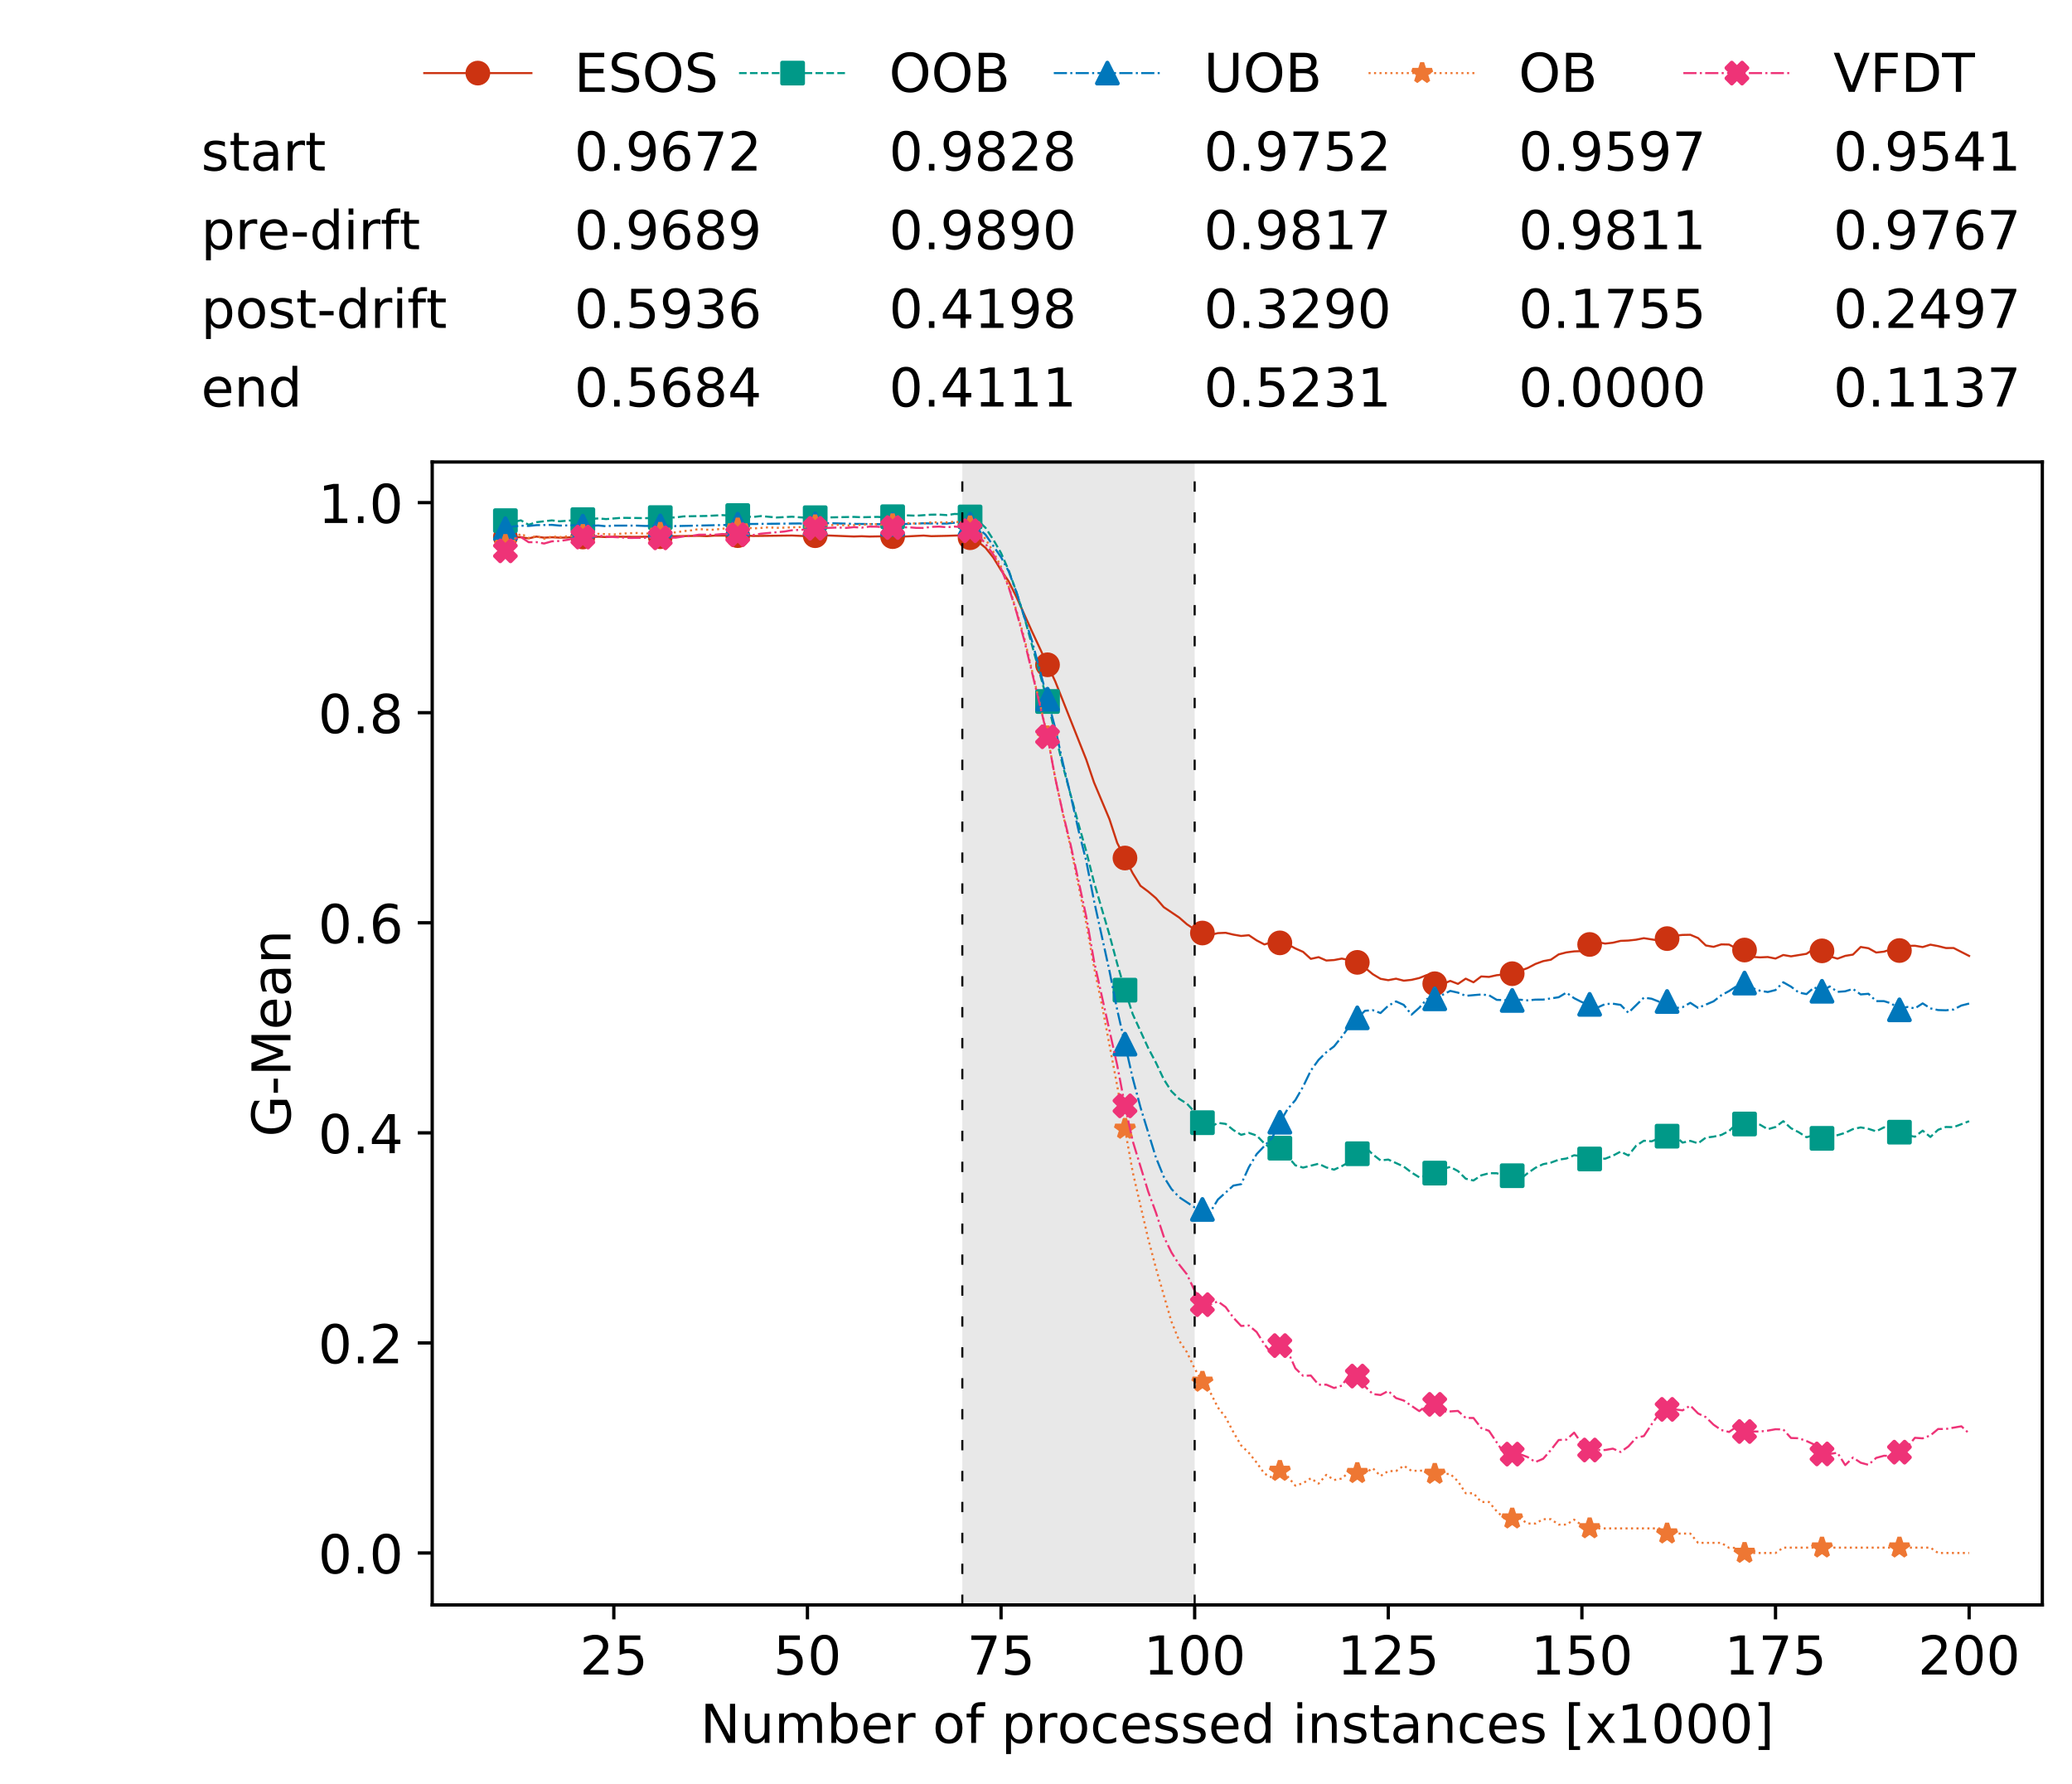 <?xml version="1.0" encoding="utf-8" standalone="no"?>
<!DOCTYPE svg PUBLIC "-//W3C//DTD SVG 1.1//EN"
  "http://www.w3.org/Graphics/SVG/1.1/DTD/svg11.dtd">
<!-- Created with matplotlib (https://matplotlib.org/) -->
<svg height="432.615pt" version="1.1" viewBox="0 0 502.65 432.615" width="502.65pt" xmlns="http://www.w3.org/2000/svg" xmlns:xlink="http://www.w3.org/1999/xlink">
 <defs>
  <style type="text/css">
*{stroke-linecap:butt;stroke-linejoin:round;white-space:pre;}
  </style>
 </defs>
 <g id="figure_1">
  <g id="patch_1">
   <path d="M 0 432.615 
L 502.65 432.615 
L 502.65 0 
L 0 0 
z
" style="fill:#ffffff;"/>
  </g>
  <g id="axes_1">
   <g id="patch_2">
    <path d="M 104.85 389.252 
L 495.45 389.252 
L 495.45 112.052 
L 104.85 112.052 
z
" style="fill:#ffffff;"/>
   </g>
   <g id="patch_3">
    <path clip-path="url(#pda8184a2d6)" d="M 289.817 389.252 
L 289.817 112.052 
L 233.453 112.052 
L 233.453 389.252 
z
" style="fill:#d3d3d3;opacity:0.5;"/>
   </g>
   <g id="matplotlib.axis_1">
    <g id="xtick_1">
     <g id="line2d_1">
      <defs>
       <path d="M 0 0 
L 0 3.5 
" id="m136541b545" style="stroke:#000000;stroke-width:0.8;"/>
      </defs>
      <g>
       <use style="stroke:#000000;stroke-width:0.8;" x="148.908" xlink:href="#m136541b545" y="389.252"/>
      </g>
     </g>
     <g id="text_1">
      <!-- 25 -->
      <defs>
       <path d="M 19.188 8.297 
L 53.609 8.297 
L 53.609 0 
L 7.328 0 
L 7.328 8.297 
Q 12.938 14.109 22.625 23.891 
Q 32.328 33.688 34.812 36.531 
Q 39.547 41.844 41.422 45.531 
Q 43.312 49.219 43.312 52.781 
Q 43.312 58.594 39.234 62.25 
Q 35.156 65.922 28.609 65.922 
Q 23.969 65.922 18.812 64.312 
Q 13.672 62.703 7.812 59.422 
L 7.812 69.391 
Q 13.766 71.781 18.938 73 
Q 24.125 74.219 28.422 74.219 
Q 39.75 74.219 46.484 68.547 
Q 53.219 62.891 53.219 53.422 
Q 53.219 48.922 51.531 44.891 
Q 49.859 40.875 45.406 35.406 
Q 44.188 33.984 37.641 27.219 
Q 31.109 20.453 19.188 8.297 
z
" id="DejaVuSans-50"/>
       <path d="M 10.797 72.906 
L 49.516 72.906 
L 49.516 64.594 
L 19.828 64.594 
L 19.828 46.734 
Q 21.969 47.469 24.109 47.828 
Q 26.266 48.188 28.422 48.188 
Q 40.625 48.188 47.75 41.5 
Q 54.891 34.812 54.891 23.391 
Q 54.891 11.625 47.562 5.094 
Q 40.234 -1.422 26.906 -1.422 
Q 22.312 -1.422 17.547 -0.641 
Q 12.797 0.141 7.719 1.703 
L 7.719 11.625 
Q 12.109 9.234 16.797 8.062 
Q 21.484 6.891 26.703 6.891 
Q 35.156 6.891 40.078 11.328 
Q 45.016 15.766 45.016 23.391 
Q 45.016 31 40.078 35.438 
Q 35.156 39.891 26.703 39.891 
Q 22.75 39.891 18.812 39.016 
Q 14.891 38.141 10.797 36.281 
z
" id="DejaVuSans-53"/>
      </defs>
      <g transform="translate(140.636 406.13)scale(0.13 -0.13)">
       <use xlink:href="#DejaVuSans-50"/>
       <use x="63.623" xlink:href="#DejaVuSans-53"/>
      </g>
     </g>
    </g>
    <g id="xtick_2">
     <g id="line2d_2">
      <g>
       <use style="stroke:#000000;stroke-width:0.8;" x="195.877" xlink:href="#m136541b545" y="389.252"/>
      </g>
     </g>
     <g id="text_2">
      <!-- 50 -->
      <defs>
       <path d="M 31.781 66.406 
Q 24.172 66.406 20.328 58.906 
Q 16.5 51.422 16.5 36.375 
Q 16.5 21.391 20.328 13.891 
Q 24.172 6.391 31.781 6.391 
Q 39.453 6.391 43.281 13.891 
Q 47.125 21.391 47.125 36.375 
Q 47.125 51.422 43.281 58.906 
Q 39.453 66.406 31.781 66.406 
z
M 31.781 74.219 
Q 44.047 74.219 50.516 64.516 
Q 56.984 54.828 56.984 36.375 
Q 56.984 17.969 50.516 8.266 
Q 44.047 -1.422 31.781 -1.422 
Q 19.531 -1.422 13.062 8.266 
Q 6.594 17.969 6.594 36.375 
Q 6.594 54.828 13.062 64.516 
Q 19.531 74.219 31.781 74.219 
z
" id="DejaVuSans-48"/>
      </defs>
      <g transform="translate(187.606 406.13)scale(0.13 -0.13)">
       <use xlink:href="#DejaVuSans-53"/>
       <use x="63.623" xlink:href="#DejaVuSans-48"/>
      </g>
     </g>
    </g>
    <g id="xtick_3">
     <g id="line2d_3">
      <g>
       <use style="stroke:#000000;stroke-width:0.8;" x="242.847" xlink:href="#m136541b545" y="389.252"/>
      </g>
     </g>
     <g id="text_3">
      <!-- 75 -->
      <defs>
       <path d="M 8.203 72.906 
L 55.078 72.906 
L 55.078 68.703 
L 28.609 0 
L 18.312 0 
L 43.219 64.594 
L 8.203 64.594 
z
" id="DejaVuSans-55"/>
      </defs>
      <g transform="translate(234.576 406.13)scale(0.13 -0.13)">
       <use xlink:href="#DejaVuSans-55"/>
       <use x="63.623" xlink:href="#DejaVuSans-53"/>
      </g>
     </g>
    </g>
    <g id="xtick_4">
     <g id="line2d_4">
      <g>
       <use style="stroke:#000000;stroke-width:0.8;" x="289.817" xlink:href="#m136541b545" y="389.252"/>
      </g>
     </g>
     <g id="text_4">
      <!-- 100 -->
      <defs>
       <path d="M 12.406 8.297 
L 28.516 8.297 
L 28.516 63.922 
L 10.984 60.406 
L 10.984 69.391 
L 28.422 72.906 
L 38.281 72.906 
L 38.281 8.297 
L 54.391 8.297 
L 54.391 0 
L 12.406 0 
z
" id="DejaVuSans-49"/>
      </defs>
      <g transform="translate(277.41 406.13)scale(0.13 -0.13)">
       <use xlink:href="#DejaVuSans-49"/>
       <use x="63.623" xlink:href="#DejaVuSans-48"/>
       <use x="127.246" xlink:href="#DejaVuSans-48"/>
      </g>
     </g>
    </g>
    <g id="xtick_5">
     <g id="line2d_5">
      <g>
       <use style="stroke:#000000;stroke-width:0.8;" x="336.786" xlink:href="#m136541b545" y="389.252"/>
      </g>
     </g>
     <g id="text_5">
      <!-- 125 -->
      <g transform="translate(324.379 406.13)scale(0.13 -0.13)">
       <use xlink:href="#DejaVuSans-49"/>
       <use x="63.623" xlink:href="#DejaVuSans-50"/>
       <use x="127.246" xlink:href="#DejaVuSans-53"/>
      </g>
     </g>
    </g>
    <g id="xtick_6">
     <g id="line2d_6">
      <g>
       <use style="stroke:#000000;stroke-width:0.8;" x="383.756" xlink:href="#m136541b545" y="389.252"/>
      </g>
     </g>
     <g id="text_6">
      <!-- 150 -->
      <g transform="translate(371.349 406.13)scale(0.13 -0.13)">
       <use xlink:href="#DejaVuSans-49"/>
       <use x="63.623" xlink:href="#DejaVuSans-53"/>
       <use x="127.246" xlink:href="#DejaVuSans-48"/>
      </g>
     </g>
    </g>
    <g id="xtick_7">
     <g id="line2d_7">
      <g>
       <use style="stroke:#000000;stroke-width:0.8;" x="430.726" xlink:href="#m136541b545" y="389.252"/>
      </g>
     </g>
     <g id="text_7">
      <!-- 175 -->
      <g transform="translate(418.319 406.13)scale(0.13 -0.13)">
       <use xlink:href="#DejaVuSans-49"/>
       <use x="63.623" xlink:href="#DejaVuSans-55"/>
       <use x="127.246" xlink:href="#DejaVuSans-53"/>
      </g>
     </g>
    </g>
    <g id="xtick_8">
     <g id="line2d_8">
      <g>
       <use style="stroke:#000000;stroke-width:0.8;" x="477.695" xlink:href="#m136541b545" y="389.252"/>
      </g>
     </g>
     <g id="text_8">
      <!-- 200 -->
      <g transform="translate(465.289 406.13)scale(0.13 -0.13)">
       <use xlink:href="#DejaVuSans-50"/>
       <use x="63.623" xlink:href="#DejaVuSans-48"/>
       <use x="127.246" xlink:href="#DejaVuSans-48"/>
      </g>
     </g>
    </g>
    <g id="text_9">
     <!-- Number of processed instances [x1000] -->
     <defs>
      <path d="M 9.812 72.906 
L 23.094 72.906 
L 55.422 11.922 
L 55.422 72.906 
L 64.984 72.906 
L 64.984 0 
L 51.703 0 
L 19.391 60.984 
L 19.391 0 
L 9.812 0 
z
" id="DejaVuSans-78"/>
      <path d="M 8.5 21.578 
L 8.5 54.688 
L 17.484 54.688 
L 17.484 21.922 
Q 17.484 14.156 20.5 10.266 
Q 23.531 6.391 29.594 6.391 
Q 36.859 6.391 41.078 11.031 
Q 45.312 15.672 45.312 23.688 
L 45.312 54.688 
L 54.297 54.688 
L 54.297 0 
L 45.312 0 
L 45.312 8.406 
Q 42.047 3.422 37.719 1 
Q 33.406 -1.422 27.688 -1.422 
Q 18.266 -1.422 13.375 4.438 
Q 8.5 10.297 8.5 21.578 
z
M 31.109 56 
z
" id="DejaVuSans-117"/>
      <path d="M 52 44.188 
Q 55.375 50.25 60.062 53.125 
Q 64.75 56 71.094 56 
Q 79.641 56 84.281 50.016 
Q 88.922 44.047 88.922 33.016 
L 88.922 0 
L 79.891 0 
L 79.891 32.719 
Q 79.891 40.578 77.094 44.375 
Q 74.312 48.188 68.609 48.188 
Q 61.625 48.188 57.562 43.547 
Q 53.516 38.922 53.516 30.906 
L 53.516 0 
L 44.484 0 
L 44.484 32.719 
Q 44.484 40.625 41.703 44.406 
Q 38.922 48.188 33.109 48.188 
Q 26.219 48.188 22.156 43.531 
Q 18.109 38.875 18.109 30.906 
L 18.109 0 
L 9.078 0 
L 9.078 54.688 
L 18.109 54.688 
L 18.109 46.188 
Q 21.188 51.219 25.484 53.609 
Q 29.781 56 35.688 56 
Q 41.656 56 45.828 52.969 
Q 50 49.953 52 44.188 
z
" id="DejaVuSans-109"/>
      <path d="M 48.688 27.297 
Q 48.688 37.203 44.609 42.844 
Q 40.531 48.484 33.406 48.484 
Q 26.266 48.484 22.188 42.844 
Q 18.109 37.203 18.109 27.297 
Q 18.109 17.391 22.188 11.75 
Q 26.266 6.109 33.406 6.109 
Q 40.531 6.109 44.609 11.75 
Q 48.688 17.391 48.688 27.297 
z
M 18.109 46.391 
Q 20.953 51.266 25.266 53.625 
Q 29.594 56 35.594 56 
Q 45.562 56 51.781 48.094 
Q 58.016 40.188 58.016 27.297 
Q 58.016 14.406 51.781 6.484 
Q 45.562 -1.422 35.594 -1.422 
Q 29.594 -1.422 25.266 0.953 
Q 20.953 3.328 18.109 8.203 
L 18.109 0 
L 9.078 0 
L 9.078 75.984 
L 18.109 75.984 
z
" id="DejaVuSans-98"/>
      <path d="M 56.203 29.594 
L 56.203 25.203 
L 14.891 25.203 
Q 15.484 15.922 20.484 11.062 
Q 25.484 6.203 34.422 6.203 
Q 39.594 6.203 44.453 7.469 
Q 49.312 8.734 54.109 11.281 
L 54.109 2.781 
Q 49.266 0.734 44.188 -0.344 
Q 39.109 -1.422 33.891 -1.422 
Q 20.797 -1.422 13.156 6.188 
Q 5.516 13.812 5.516 26.812 
Q 5.516 40.234 12.766 48.109 
Q 20.016 56 32.328 56 
Q 43.359 56 49.781 48.891 
Q 56.203 41.797 56.203 29.594 
z
M 47.219 32.234 
Q 47.125 39.594 43.094 43.984 
Q 39.062 48.391 32.422 48.391 
Q 24.906 48.391 20.391 44.141 
Q 15.875 39.891 15.188 32.172 
z
" id="DejaVuSans-101"/>
      <path d="M 41.109 46.297 
Q 39.594 47.172 37.812 47.578 
Q 36.031 48 33.891 48 
Q 26.266 48 22.188 43.047 
Q 18.109 38.094 18.109 28.812 
L 18.109 0 
L 9.078 0 
L 9.078 54.688 
L 18.109 54.688 
L 18.109 46.188 
Q 20.953 51.172 25.484 53.578 
Q 30.031 56 36.531 56 
Q 37.453 56 38.578 55.875 
Q 39.703 55.766 41.062 55.516 
z
" id="DejaVuSans-114"/>
      <path id="DejaVuSans-32"/>
      <path d="M 30.609 48.391 
Q 23.391 48.391 19.188 42.75 
Q 14.984 37.109 14.984 27.297 
Q 14.984 17.484 19.156 11.844 
Q 23.344 6.203 30.609 6.203 
Q 37.797 6.203 41.984 11.859 
Q 46.188 17.531 46.188 27.297 
Q 46.188 37.016 41.984 42.703 
Q 37.797 48.391 30.609 48.391 
z
M 30.609 56 
Q 42.328 56 49.016 48.375 
Q 55.719 40.766 55.719 27.297 
Q 55.719 13.875 49.016 6.219 
Q 42.328 -1.422 30.609 -1.422 
Q 18.844 -1.422 12.172 6.219 
Q 5.516 13.875 5.516 27.297 
Q 5.516 40.766 12.172 48.375 
Q 18.844 56 30.609 56 
z
" id="DejaVuSans-111"/>
      <path d="M 37.109 75.984 
L 37.109 68.5 
L 28.516 68.5 
Q 23.688 68.5 21.797 66.547 
Q 19.922 64.594 19.922 59.516 
L 19.922 54.688 
L 34.719 54.688 
L 34.719 47.703 
L 19.922 47.703 
L 19.922 0 
L 10.891 0 
L 10.891 47.703 
L 2.297 47.703 
L 2.297 54.688 
L 10.891 54.688 
L 10.891 58.5 
Q 10.891 67.625 15.141 71.797 
Q 19.391 75.984 28.609 75.984 
z
" id="DejaVuSans-102"/>
      <path d="M 18.109 8.203 
L 18.109 -20.797 
L 9.078 -20.797 
L 9.078 54.688 
L 18.109 54.688 
L 18.109 46.391 
Q 20.953 51.266 25.266 53.625 
Q 29.594 56 35.594 56 
Q 45.562 56 51.781 48.094 
Q 58.016 40.188 58.016 27.297 
Q 58.016 14.406 51.781 6.484 
Q 45.562 -1.422 35.594 -1.422 
Q 29.594 -1.422 25.266 0.953 
Q 20.953 3.328 18.109 8.203 
z
M 48.688 27.297 
Q 48.688 37.203 44.609 42.844 
Q 40.531 48.484 33.406 48.484 
Q 26.266 48.484 22.188 42.844 
Q 18.109 37.203 18.109 27.297 
Q 18.109 17.391 22.188 11.75 
Q 26.266 6.109 33.406 6.109 
Q 40.531 6.109 44.609 11.75 
Q 48.688 17.391 48.688 27.297 
z
" id="DejaVuSans-112"/>
      <path d="M 48.781 52.594 
L 48.781 44.188 
Q 44.969 46.297 41.141 47.344 
Q 37.312 48.391 33.406 48.391 
Q 24.656 48.391 19.812 42.844 
Q 14.984 37.312 14.984 27.297 
Q 14.984 17.281 19.812 11.734 
Q 24.656 6.203 33.406 6.203 
Q 37.312 6.203 41.141 7.25 
Q 44.969 8.297 48.781 10.406 
L 48.781 2.094 
Q 45.016 0.344 40.984 -0.531 
Q 36.969 -1.422 32.422 -1.422 
Q 20.062 -1.422 12.781 6.344 
Q 5.516 14.109 5.516 27.297 
Q 5.516 40.672 12.859 48.328 
Q 20.219 56 33.016 56 
Q 37.156 56 41.109 55.141 
Q 45.062 54.297 48.781 52.594 
z
" id="DejaVuSans-99"/>
      <path d="M 44.281 53.078 
L 44.281 44.578 
Q 40.484 46.531 36.375 47.5 
Q 32.281 48.484 27.875 48.484 
Q 21.188 48.484 17.844 46.438 
Q 14.5 44.391 14.5 40.281 
Q 14.5 37.156 16.891 35.375 
Q 19.281 33.594 26.516 31.984 
L 29.594 31.297 
Q 39.156 29.25 43.188 25.516 
Q 47.219 21.781 47.219 15.094 
Q 47.219 7.469 41.188 3.016 
Q 35.156 -1.422 24.609 -1.422 
Q 20.219 -1.422 15.453 -0.562 
Q 10.688 0.297 5.422 2 
L 5.422 11.281 
Q 10.406 8.688 15.234 7.391 
Q 20.062 6.109 24.812 6.109 
Q 31.156 6.109 34.562 8.281 
Q 37.984 10.453 37.984 14.406 
Q 37.984 18.062 35.516 20.016 
Q 33.062 21.969 24.703 23.781 
L 21.578 24.516 
Q 13.234 26.266 9.516 29.906 
Q 5.812 33.547 5.812 39.891 
Q 5.812 47.609 11.281 51.797 
Q 16.75 56 26.812 56 
Q 31.781 56 36.172 55.266 
Q 40.578 54.547 44.281 53.078 
z
" id="DejaVuSans-115"/>
      <path d="M 45.406 46.391 
L 45.406 75.984 
L 54.391 75.984 
L 54.391 0 
L 45.406 0 
L 45.406 8.203 
Q 42.578 3.328 38.25 0.953 
Q 33.938 -1.422 27.875 -1.422 
Q 17.969 -1.422 11.734 6.484 
Q 5.516 14.406 5.516 27.297 
Q 5.516 40.188 11.734 48.094 
Q 17.969 56 27.875 56 
Q 33.938 56 38.25 53.625 
Q 42.578 51.266 45.406 46.391 
z
M 14.797 27.297 
Q 14.797 17.391 18.875 11.75 
Q 22.953 6.109 30.078 6.109 
Q 37.203 6.109 41.297 11.75 
Q 45.406 17.391 45.406 27.297 
Q 45.406 37.203 41.297 42.844 
Q 37.203 48.484 30.078 48.484 
Q 22.953 48.484 18.875 42.844 
Q 14.797 37.203 14.797 27.297 
z
" id="DejaVuSans-100"/>
      <path d="M 9.422 54.688 
L 18.406 54.688 
L 18.406 0 
L 9.422 0 
z
M 9.422 75.984 
L 18.406 75.984 
L 18.406 64.594 
L 9.422 64.594 
z
" id="DejaVuSans-105"/>
      <path d="M 54.891 33.016 
L 54.891 0 
L 45.906 0 
L 45.906 32.719 
Q 45.906 40.484 42.875 44.328 
Q 39.844 48.188 33.797 48.188 
Q 26.516 48.188 22.312 43.547 
Q 18.109 38.922 18.109 30.906 
L 18.109 0 
L 9.078 0 
L 9.078 54.688 
L 18.109 54.688 
L 18.109 46.188 
Q 21.344 51.125 25.703 53.562 
Q 30.078 56 35.797 56 
Q 45.219 56 50.047 50.172 
Q 54.891 44.344 54.891 33.016 
z
" id="DejaVuSans-110"/>
      <path d="M 18.312 70.219 
L 18.312 54.688 
L 36.812 54.688 
L 36.812 47.703 
L 18.312 47.703 
L 18.312 18.016 
Q 18.312 11.328 20.141 9.422 
Q 21.969 7.516 27.594 7.516 
L 36.812 7.516 
L 36.812 0 
L 27.594 0 
Q 17.188 0 13.234 3.875 
Q 9.281 7.766 9.281 18.016 
L 9.281 47.703 
L 2.688 47.703 
L 2.688 54.688 
L 9.281 54.688 
L 9.281 70.219 
z
" id="DejaVuSans-116"/>
      <path d="M 34.281 27.484 
Q 23.391 27.484 19.188 25 
Q 14.984 22.516 14.984 16.5 
Q 14.984 11.719 18.141 8.906 
Q 21.297 6.109 26.703 6.109 
Q 34.188 6.109 38.703 11.406 
Q 43.219 16.703 43.219 25.484 
L 43.219 27.484 
z
M 52.203 31.203 
L 52.203 0 
L 43.219 0 
L 43.219 8.297 
Q 40.141 3.328 35.547 0.953 
Q 30.953 -1.422 24.312 -1.422 
Q 15.922 -1.422 10.953 3.297 
Q 6 8.016 6 15.922 
Q 6 25.141 12.172 29.828 
Q 18.359 34.516 30.609 34.516 
L 43.219 34.516 
L 43.219 35.406 
Q 43.219 41.609 39.141 45 
Q 35.062 48.391 27.688 48.391 
Q 23 48.391 18.547 47.266 
Q 14.109 46.141 10.016 43.891 
L 10.016 52.203 
Q 14.938 54.109 19.578 55.047 
Q 24.219 56 28.609 56 
Q 40.484 56 46.344 49.844 
Q 52.203 43.703 52.203 31.203 
z
" id="DejaVuSans-97"/>
      <path d="M 8.594 75.984 
L 29.297 75.984 
L 29.297 69 
L 17.578 69 
L 17.578 -6.203 
L 29.297 -6.203 
L 29.297 -13.188 
L 8.594 -13.188 
z
" id="DejaVuSans-91"/>
      <path d="M 54.891 54.688 
L 35.109 28.078 
L 55.906 0 
L 45.312 0 
L 29.391 21.484 
L 13.484 0 
L 2.875 0 
L 24.125 28.609 
L 4.688 54.688 
L 15.281 54.688 
L 29.781 35.203 
L 44.281 54.688 
z
" id="DejaVuSans-120"/>
      <path d="M 30.422 75.984 
L 30.422 -13.188 
L 9.719 -13.188 
L 9.719 -6.203 
L 21.391 -6.203 
L 21.391 69 
L 9.719 69 
L 9.719 75.984 
z
" id="DejaVuSans-93"/>
     </defs>
     <g transform="translate(169.881 422.711)scale(0.13 -0.13)">
      <use xlink:href="#DejaVuSans-78"/>
      <use x="74.805" xlink:href="#DejaVuSans-117"/>
      <use x="138.184" xlink:href="#DejaVuSans-109"/>
      <use x="235.596" xlink:href="#DejaVuSans-98"/>
      <use x="299.072" xlink:href="#DejaVuSans-101"/>
      <use x="360.596" xlink:href="#DejaVuSans-114"/>
      <use x="401.709" xlink:href="#DejaVuSans-32"/>
      <use x="433.496" xlink:href="#DejaVuSans-111"/>
      <use x="494.678" xlink:href="#DejaVuSans-102"/>
      <use x="529.883" xlink:href="#DejaVuSans-32"/>
      <use x="561.67" xlink:href="#DejaVuSans-112"/>
      <use x="625.146" xlink:href="#DejaVuSans-114"/>
      <use x="666.229" xlink:href="#DejaVuSans-111"/>
      <use x="727.41" xlink:href="#DejaVuSans-99"/>
      <use x="782.391" xlink:href="#DejaVuSans-101"/>
      <use x="843.914" xlink:href="#DejaVuSans-115"/>
      <use x="896.014" xlink:href="#DejaVuSans-115"/>
      <use x="948.113" xlink:href="#DejaVuSans-101"/>
      <use x="1009.637" xlink:href="#DejaVuSans-100"/>
      <use x="1073.113" xlink:href="#DejaVuSans-32"/>
      <use x="1104.9" xlink:href="#DejaVuSans-105"/>
      <use x="1132.684" xlink:href="#DejaVuSans-110"/>
      <use x="1196.062" xlink:href="#DejaVuSans-115"/>
      <use x="1248.162" xlink:href="#DejaVuSans-116"/>
      <use x="1287.371" xlink:href="#DejaVuSans-97"/>
      <use x="1348.65" xlink:href="#DejaVuSans-110"/>
      <use x="1412.029" xlink:href="#DejaVuSans-99"/>
      <use x="1467.01" xlink:href="#DejaVuSans-101"/>
      <use x="1528.533" xlink:href="#DejaVuSans-115"/>
      <use x="1580.633" xlink:href="#DejaVuSans-32"/>
      <use x="1612.42" xlink:href="#DejaVuSans-91"/>
      <use x="1651.434" xlink:href="#DejaVuSans-120"/>
      <use x="1710.613" xlink:href="#DejaVuSans-49"/>
      <use x="1774.236" xlink:href="#DejaVuSans-48"/>
      <use x="1837.859" xlink:href="#DejaVuSans-48"/>
      <use x="1901.482" xlink:href="#DejaVuSans-48"/>
      <use x="1965.105" xlink:href="#DejaVuSans-93"/>
     </g>
    </g>
   </g>
   <g id="matplotlib.axis_2">
    <g id="ytick_1">
     <g id="line2d_9">
      <defs>
       <path d="M 0 0 
L -3.5 0 
" id="m60aaf79ba9" style="stroke:#000000;stroke-width:0.8;"/>
      </defs>
      <g>
       <use style="stroke:#000000;stroke-width:0.8;" x="104.85" xlink:href="#m60aaf79ba9" y="376.652"/>
      </g>
     </g>
     <g id="text_10">
      <!-- 0.0 -->
      <defs>
       <path d="M 10.688 12.406 
L 21 12.406 
L 21 0 
L 10.688 0 
z
" id="DejaVuSans-46"/>
      </defs>
      <g transform="translate(77.176 381.591)scale(0.13 -0.13)">
       <use xlink:href="#DejaVuSans-48"/>
       <use x="63.623" xlink:href="#DejaVuSans-46"/>
       <use x="95.41" xlink:href="#DejaVuSans-48"/>
      </g>
     </g>
    </g>
    <g id="ytick_2">
     <g id="line2d_10">
      <g>
       <use style="stroke:#000000;stroke-width:0.8;" x="104.85" xlink:href="#m60aaf79ba9" y="325.702"/>
      </g>
     </g>
     <g id="text_11">
      <!-- 0.2 -->
      <g transform="translate(77.176 330.641)scale(0.13 -0.13)">
       <use xlink:href="#DejaVuSans-48"/>
       <use x="63.623" xlink:href="#DejaVuSans-46"/>
       <use x="95.41" xlink:href="#DejaVuSans-50"/>
      </g>
     </g>
    </g>
    <g id="ytick_3">
     <g id="line2d_11">
      <g>
       <use style="stroke:#000000;stroke-width:0.8;" x="104.85" xlink:href="#m60aaf79ba9" y="274.753"/>
      </g>
     </g>
     <g id="text_12">
      <!-- 0.4 -->
      <defs>
       <path d="M 37.797 64.312 
L 12.891 25.391 
L 37.797 25.391 
z
M 35.203 72.906 
L 47.609 72.906 
L 47.609 25.391 
L 58.016 25.391 
L 58.016 17.188 
L 47.609 17.188 
L 47.609 0 
L 37.797 0 
L 37.797 17.188 
L 4.891 17.188 
L 4.891 26.703 
z
" id="DejaVuSans-52"/>
      </defs>
      <g transform="translate(77.176 279.692)scale(0.13 -0.13)">
       <use xlink:href="#DejaVuSans-48"/>
       <use x="63.623" xlink:href="#DejaVuSans-46"/>
       <use x="95.41" xlink:href="#DejaVuSans-52"/>
      </g>
     </g>
    </g>
    <g id="ytick_4">
     <g id="line2d_12">
      <g>
       <use style="stroke:#000000;stroke-width:0.8;" x="104.85" xlink:href="#m60aaf79ba9" y="223.803"/>
      </g>
     </g>
     <g id="text_13">
      <!-- 0.6 -->
      <defs>
       <path d="M 33.016 40.375 
Q 26.375 40.375 22.484 35.828 
Q 18.609 31.297 18.609 23.391 
Q 18.609 15.531 22.484 10.953 
Q 26.375 6.391 33.016 6.391 
Q 39.656 6.391 43.531 10.953 
Q 47.406 15.531 47.406 23.391 
Q 47.406 31.297 43.531 35.828 
Q 39.656 40.375 33.016 40.375 
z
M 52.594 71.297 
L 52.594 62.312 
Q 48.875 64.062 45.094 64.984 
Q 41.312 65.922 37.594 65.922 
Q 27.828 65.922 22.672 59.328 
Q 17.531 52.734 16.797 39.406 
Q 19.672 43.656 24.016 45.922 
Q 28.375 48.188 33.594 48.188 
Q 44.578 48.188 50.953 41.516 
Q 57.328 34.859 57.328 23.391 
Q 57.328 12.156 50.688 5.359 
Q 44.047 -1.422 33.016 -1.422 
Q 20.359 -1.422 13.672 8.266 
Q 6.984 17.969 6.984 36.375 
Q 6.984 53.656 15.188 63.938 
Q 23.391 74.219 37.203 74.219 
Q 40.922 74.219 44.703 73.484 
Q 48.484 72.75 52.594 71.297 
z
" id="DejaVuSans-54"/>
      </defs>
      <g transform="translate(77.176 228.742)scale(0.13 -0.13)">
       <use xlink:href="#DejaVuSans-48"/>
       <use x="63.623" xlink:href="#DejaVuSans-46"/>
       <use x="95.41" xlink:href="#DejaVuSans-54"/>
      </g>
     </g>
    </g>
    <g id="ytick_5">
     <g id="line2d_13">
      <g>
       <use style="stroke:#000000;stroke-width:0.8;" x="104.85" xlink:href="#m60aaf79ba9" y="172.853"/>
      </g>
     </g>
     <g id="text_14">
      <!-- 0.8 -->
      <defs>
       <path d="M 31.781 34.625 
Q 24.75 34.625 20.719 30.859 
Q 16.703 27.094 16.703 20.516 
Q 16.703 13.922 20.719 10.156 
Q 24.75 6.391 31.781 6.391 
Q 38.812 6.391 42.859 10.172 
Q 46.922 13.969 46.922 20.516 
Q 46.922 27.094 42.891 30.859 
Q 38.875 34.625 31.781 34.625 
z
M 21.922 38.812 
Q 15.578 40.375 12.031 44.719 
Q 8.5 49.078 8.5 55.328 
Q 8.5 64.062 14.719 69.141 
Q 20.953 74.219 31.781 74.219 
Q 42.672 74.219 48.875 69.141 
Q 55.078 64.062 55.078 55.328 
Q 55.078 49.078 51.531 44.719 
Q 48 40.375 41.703 38.812 
Q 48.828 37.156 52.797 32.312 
Q 56.781 27.484 56.781 20.516 
Q 56.781 9.906 50.312 4.234 
Q 43.844 -1.422 31.781 -1.422 
Q 19.734 -1.422 13.25 4.234 
Q 6.781 9.906 6.781 20.516 
Q 6.781 27.484 10.781 32.312 
Q 14.797 37.156 21.922 38.812 
z
M 18.312 54.391 
Q 18.312 48.734 21.844 45.562 
Q 25.391 42.391 31.781 42.391 
Q 38.141 42.391 41.719 45.562 
Q 45.312 48.734 45.312 54.391 
Q 45.312 60.062 41.719 63.234 
Q 38.141 66.406 31.781 66.406 
Q 25.391 66.406 21.844 63.234 
Q 18.312 60.062 18.312 54.391 
z
" id="DejaVuSans-56"/>
      </defs>
      <g transform="translate(77.176 177.792)scale(0.13 -0.13)">
       <use xlink:href="#DejaVuSans-48"/>
       <use x="63.623" xlink:href="#DejaVuSans-46"/>
       <use x="95.41" xlink:href="#DejaVuSans-56"/>
      </g>
     </g>
    </g>
    <g id="ytick_6">
     <g id="line2d_14">
      <g>
       <use style="stroke:#000000;stroke-width:0.8;" x="104.85" xlink:href="#m60aaf79ba9" y="121.904"/>
      </g>
     </g>
     <g id="text_15">
      <!-- 1.0 -->
      <g transform="translate(77.176 126.843)scale(0.13 -0.13)">
       <use xlink:href="#DejaVuSans-49"/>
       <use x="63.623" xlink:href="#DejaVuSans-46"/>
       <use x="95.41" xlink:href="#DejaVuSans-48"/>
      </g>
     </g>
    </g>
    <g id="text_16">
     <!-- G-Mean -->
     <defs>
      <path d="M 59.516 10.406 
L 59.516 29.984 
L 43.406 29.984 
L 43.406 38.094 
L 69.281 38.094 
L 69.281 6.781 
Q 63.578 2.734 56.688 0.656 
Q 49.812 -1.422 42 -1.422 
Q 24.906 -1.422 15.25 8.562 
Q 5.609 18.562 5.609 36.375 
Q 5.609 54.25 15.25 64.234 
Q 24.906 74.219 42 74.219 
Q 49.125 74.219 55.547 72.453 
Q 61.969 70.703 67.391 67.281 
L 67.391 56.781 
Q 61.922 61.422 55.766 63.766 
Q 49.609 66.109 42.828 66.109 
Q 29.438 66.109 22.719 58.641 
Q 16.016 51.172 16.016 36.375 
Q 16.016 21.625 22.719 14.156 
Q 29.438 6.688 42.828 6.688 
Q 48.047 6.688 52.141 7.594 
Q 56.25 8.5 59.516 10.406 
z
" id="DejaVuSans-71"/>
      <path d="M 4.891 31.391 
L 31.203 31.391 
L 31.203 23.391 
L 4.891 23.391 
z
" id="DejaVuSans-45"/>
      <path d="M 9.812 72.906 
L 24.516 72.906 
L 43.109 23.297 
L 61.812 72.906 
L 76.516 72.906 
L 76.516 0 
L 66.891 0 
L 66.891 64.016 
L 48.094 14.016 
L 38.188 14.016 
L 19.391 64.016 
L 19.391 0 
L 9.812 0 
z
" id="DejaVuSans-77"/>
     </defs>
     <g transform="translate(70.472 275.744)rotate(-90)scale(0.13 -0.13)">
      <use xlink:href="#DejaVuSans-71"/>
      <use x="77.49" xlink:href="#DejaVuSans-45"/>
      <use x="113.574" xlink:href="#DejaVuSans-77"/>
      <use x="199.854" xlink:href="#DejaVuSans-101"/>
      <use x="261.377" xlink:href="#DejaVuSans-97"/>
      <use x="322.656" xlink:href="#DejaVuSans-110"/>
     </g>
    </g>
   </g>
   <g id="line2d_15"/>
   <g id="line2d_16"/>
   <g id="line2d_17"/>
   <g id="line2d_18"/>
   <g id="line2d_19"/>
   <g id="line2d_20">
    <path clip-path="url(#pda8184a2d6)" d="M 122.605 130.268 
L 126.362 130.289 
L 128.241 130.575 
L 130.12 130.148 
L 131.998 130.406 
L 133.877 130.305 
L 135.756 130.4 
L 137.635 130.37 
L 139.514 130.207 
L 143.271 130.265 
L 145.15 130.168 
L 147.029 130.252 
L 148.908 130.163 
L 154.544 130.206 
L 169.574 129.95 
L 171.453 130.029 
L 173.332 129.904 
L 178.968 129.914 
L 180.847 129.872 
L 182.726 129.995 
L 192.12 129.881 
L 195.877 130.043 
L 199.635 129.824 
L 207.15 130.12 
L 209.029 130.052 
L 210.908 130.133 
L 214.665 130.062 
L 218.423 130.174 
L 224.059 129.891 
L 225.938 130.039 
L 229.695 129.956 
L 233.453 129.834 
L 235.332 130.416 
L 237.211 131.334 
L 239.089 132.864 
L 240.968 135.226 
L 242.847 138.287 
L 244.726 141.061 
L 246.605 144.847 
L 250.362 153.179 
L 254.12 161.235 
L 255.998 165.274 
L 263.514 184.223 
L 265.392 189.756 
L 269.15 198.693 
L 271.029 204.446 
L 274.786 211.784 
L 276.665 214.836 
L 278.544 216.231 
L 280.423 217.829 
L 282.302 220.004 
L 286.059 222.534 
L 287.938 224.168 
L 289.817 225.442 
L 291.695 226.29 
L 293.574 226.765 
L 295.453 226.313 
L 297.332 226.236 
L 299.211 226.676 
L 301.089 226.999 
L 302.968 226.821 
L 304.847 228.074 
L 306.726 229.06 
L 308.605 228.508 
L 310.483 228.677 
L 312.362 229.013 
L 314.241 230.033 
L 316.12 230.857 
L 317.998 232.559 
L 319.877 232.14 
L 321.756 232.96 
L 323.635 232.844 
L 325.514 232.49 
L 327.392 232.863 
L 329.271 233.406 
L 331.15 234.733 
L 333.029 236.276 
L 334.908 237.396 
L 336.786 237.726 
L 338.665 237.366 
L 340.544 237.848 
L 342.423 237.647 
L 344.302 237.208 
L 346.18 236.465 
L 348.059 238.588 
L 349.938 238.697 
L 351.817 237.899 
L 353.695 238.625 
L 355.574 237.358 
L 357.453 238.241 
L 359.332 236.822 
L 361.211 236.934 
L 363.089 236.52 
L 366.847 236.153 
L 370.605 234.776 
L 372.483 233.793 
L 374.362 233.108 
L 376.241 232.756 
L 378.12 231.476 
L 379.998 230.988 
L 381.877 230.739 
L 383.756 230.676 
L 385.635 229.063 
L 387.514 228.477 
L 389.392 228.854 
L 391.271 228.641 
L 393.15 228.19 
L 395.029 228.115 
L 396.908 227.911 
L 398.786 227.54 
L 402.544 228.13 
L 404.423 227.643 
L 406.302 226.948 
L 408.18 226.75 
L 410.059 226.714 
L 411.938 227.506 
L 413.817 229.306 
L 415.695 229.639 
L 417.574 229.045 
L 419.453 229.085 
L 421.332 230.087 
L 423.211 230.416 
L 425.089 232.076 
L 426.968 232.197 
L 428.847 232.11 
L 430.726 232.484 
L 432.605 231.619 
L 434.483 231.944 
L 438.241 231.334 
L 440.12 230.078 
L 441.998 230.617 
L 443.877 231.942 
L 445.756 232.513 
L 447.635 231.829 
L 449.514 231.522 
L 451.392 229.67 
L 453.271 229.98 
L 455.15 231.019 
L 457.029 230.809 
L 458.908 230.184 
L 460.786 230.538 
L 462.665 229.408 
L 464.544 229.372 
L 466.423 229.694 
L 468.302 229.11 
L 470.18 229.461 
L 472.059 229.932 
L 473.938 229.928 
L 477.695 231.846 
L 477.695 231.846 
" style="fill:none;stroke:#cc3311;stroke-linecap:square;stroke-width:0.5;"/>
    <defs>
     <path d="M 0 2.5 
C 0.663 2.5 1.299 2.237 1.768 1.768 
C 2.237 1.299 2.5 0.663 2.5 0 
C 2.5 -0.663 2.237 -1.299 1.768 -1.768 
C 1.299 -2.237 0.663 -2.5 0 -2.5 
C -0.663 -2.5 -1.299 -2.237 -1.768 -1.768 
C -2.237 -1.299 -2.5 -0.663 -2.5 0 
C -2.5 0.663 -2.237 1.299 -1.768 1.768 
C -1.299 2.237 -0.663 2.5 0 2.5 
z
" id="ma84e45d44e" style="stroke:#cc3311;"/>
    </defs>
    <g clip-path="url(#pda8184a2d6)">
     <use style="fill:#cc3311;stroke:#cc3311;" x="122.605" xlink:href="#ma84e45d44e" y="130.268"/>
     <use style="fill:#cc3311;stroke:#cc3311;" x="141.392" xlink:href="#ma84e45d44e" y="130.24"/>
     <use style="fill:#cc3311;stroke:#cc3311;" x="160.18" xlink:href="#ma84e45d44e" y="130.174"/>
     <use style="fill:#cc3311;stroke:#cc3311;" x="178.968" xlink:href="#ma84e45d44e" y="129.914"/>
     <use style="fill:#cc3311;stroke:#cc3311;" x="197.756" xlink:href="#ma84e45d44e" y="129.927"/>
     <use style="fill:#cc3311;stroke:#cc3311;" x="216.544" xlink:href="#ma84e45d44e" y="130.152"/>
     <use style="fill:#cc3311;stroke:#cc3311;" x="235.332" xlink:href="#ma84e45d44e" y="130.416"/>
     <use style="fill:#cc3311;stroke:#cc3311;" x="254.12" xlink:href="#ma84e45d44e" y="161.235"/>
     <use style="fill:#cc3311;stroke:#cc3311;" x="272.908" xlink:href="#ma84e45d44e" y="208.099"/>
     <use style="fill:#cc3311;stroke:#cc3311;" x="291.695" xlink:href="#ma84e45d44e" y="226.29"/>
     <use style="fill:#cc3311;stroke:#cc3311;" x="310.483" xlink:href="#ma84e45d44e" y="228.677"/>
     <use style="fill:#cc3311;stroke:#cc3311;" x="329.271" xlink:href="#ma84e45d44e" y="233.406"/>
     <use style="fill:#cc3311;stroke:#cc3311;" x="348.059" xlink:href="#ma84e45d44e" y="238.588"/>
     <use style="fill:#cc3311;stroke:#cc3311;" x="366.847" xlink:href="#ma84e45d44e" y="236.153"/>
     <use style="fill:#cc3311;stroke:#cc3311;" x="385.635" xlink:href="#ma84e45d44e" y="229.063"/>
     <use style="fill:#cc3311;stroke:#cc3311;" x="404.423" xlink:href="#ma84e45d44e" y="227.643"/>
     <use style="fill:#cc3311;stroke:#cc3311;" x="423.211" xlink:href="#ma84e45d44e" y="230.416"/>
     <use style="fill:#cc3311;stroke:#cc3311;" x="441.998" xlink:href="#ma84e45d44e" y="230.617"/>
     <use style="fill:#cc3311;stroke:#cc3311;" x="460.786" xlink:href="#ma84e45d44e" y="230.538"/>
    </g>
   </g>
   <g id="line2d_21"/>
   <g id="line2d_22"/>
   <g id="line2d_23"/>
   <g id="line2d_24"/>
   <g id="line2d_25">
    <path clip-path="url(#pda8184a2d6)" d="M 122.605 126.28 
L 124.483 126.608 
L 126.362 126.199 
L 128.241 127.273 
L 130.12 126.65 
L 133.877 126.21 
L 135.756 126.435 
L 145.15 125.732 
L 147.029 125.895 
L 150.786 125.591 
L 154.544 125.635 
L 156.423 125.674 
L 162.059 125.532 
L 163.938 125.494 
L 165.817 125.24 
L 171.453 125.134 
L 175.211 124.938 
L 182.726 125.384 
L 184.605 125.164 
L 188.362 125.512 
L 192.12 125.319 
L 195.877 125.603 
L 207.15 125.365 
L 209.029 125.452 
L 212.786 125.364 
L 214.665 125.449 
L 220.302 124.998 
L 222.18 125.074 
L 225.938 124.823 
L 227.817 124.807 
L 229.695 124.931 
L 231.574 124.652 
L 233.453 124.701 
L 235.332 125.381 
L 237.211 126.216 
L 239.089 128.011 
L 240.968 130.889 
L 242.847 134.127 
L 244.726 138.398 
L 246.605 143.683 
L 248.483 149.697 
L 254.12 170.136 
L 257.877 185.893 
L 261.635 199.851 
L 263.514 206.45 
L 265.392 213.973 
L 269.15 226.757 
L 271.029 233.751 
L 272.908 240.147 
L 274.786 245.955 
L 278.544 254.179 
L 280.423 257.736 
L 282.302 261.735 
L 284.18 264.678 
L 286.059 266.516 
L 287.938 267.673 
L 289.817 269.721 
L 291.695 272.288 
L 293.574 273.403 
L 295.453 272.33 
L 297.332 272.584 
L 299.211 274.076 
L 301.089 275.234 
L 302.968 274.769 
L 304.847 275.405 
L 306.726 277.32 
L 308.605 278.786 
L 310.483 278.465 
L 312.362 280.426 
L 314.241 282.63 
L 316.12 283.185 
L 319.877 282.246 
L 321.756 283.145 
L 323.635 283.684 
L 325.514 282.83 
L 327.392 281.758 
L 329.271 279.824 
L 331.15 278.156 
L 333.029 279.984 
L 334.908 281.437 
L 336.786 281.231 
L 340.544 282.932 
L 342.423 284.371 
L 344.302 285.535 
L 346.18 285.099 
L 348.059 284.516 
L 349.938 283.548 
L 351.817 283.015 
L 353.695 284.028 
L 355.574 285.875 
L 357.453 286.31 
L 359.332 285.061 
L 361.211 284.548 
L 363.089 284.555 
L 364.968 285.117 
L 366.847 285.15 
L 368.726 286.039 
L 370.605 284.534 
L 372.483 283.229 
L 374.362 282.349 
L 376.241 281.978 
L 378.12 281.273 
L 379.998 280.977 
L 381.877 280.185 
L 383.756 280.428 
L 385.635 281.089 
L 387.514 280.875 
L 389.392 281.032 
L 391.271 280.297 
L 393.15 279.302 
L 395.029 280.234 
L 396.908 277.881 
L 398.786 276.665 
L 400.665 276.809 
L 402.544 276.066 
L 404.423 275.558 
L 406.302 275.463 
L 408.18 277.124 
L 410.059 276.702 
L 411.938 277.297 
L 413.817 275.91 
L 415.695 275.678 
L 417.574 275.267 
L 419.453 274.307 
L 421.332 272.491 
L 426.968 272.779 
L 428.847 273.879 
L 430.726 273.334 
L 432.605 271.92 
L 434.483 273.633 
L 436.362 274.606 
L 438.241 275.819 
L 440.12 275.301 
L 441.998 276.087 
L 443.877 275.534 
L 445.756 275.321 
L 447.635 274.749 
L 449.514 273.844 
L 451.392 273.433 
L 453.271 273.78 
L 455.15 274.386 
L 457.029 273.422 
L 458.908 274.141 
L 460.786 274.589 
L 462.665 275.338 
L 464.544 275.697 
L 466.423 274.218 
L 468.302 275.756 
L 470.18 274.004 
L 472.059 273.329 
L 473.938 273.371 
L 477.695 271.929 
L 477.695 271.929 
" style="fill:none;stroke:#009988;stroke-dasharray:1.85,0.8;stroke-dashoffset:0;stroke-width:0.5;"/>
    <defs>
     <path d="M -2.5 2.5 
L 2.5 2.5 
L 2.5 -2.5 
L -2.5 -2.5 
z
" id="m26e61248e3" style="stroke:#009988;stroke-linejoin:miter;"/>
    </defs>
    <g clip-path="url(#pda8184a2d6)">
     <use style="fill:#009988;stroke:#009988;stroke-linejoin:miter;" x="122.605" xlink:href="#m26e61248e3" y="126.28"/>
     <use style="fill:#009988;stroke:#009988;stroke-linejoin:miter;" x="141.392" xlink:href="#m26e61248e3" y="126.029"/>
     <use style="fill:#009988;stroke:#009988;stroke-linejoin:miter;" x="160.18" xlink:href="#m26e61248e3" y="125.534"/>
     <use style="fill:#009988;stroke:#009988;stroke-linejoin:miter;" x="178.968" xlink:href="#m26e61248e3" y="125.045"/>
     <use style="fill:#009988;stroke:#009988;stroke-linejoin:miter;" x="197.756" xlink:href="#m26e61248e3" y="125.562"/>
     <use style="fill:#009988;stroke:#009988;stroke-linejoin:miter;" x="216.544" xlink:href="#m26e61248e3" y="125.326"/>
     <use style="fill:#009988;stroke:#009988;stroke-linejoin:miter;" x="235.332" xlink:href="#m26e61248e3" y="125.381"/>
     <use style="fill:#009988;stroke:#009988;stroke-linejoin:miter;" x="254.12" xlink:href="#m26e61248e3" y="170.136"/>
     <use style="fill:#009988;stroke:#009988;stroke-linejoin:miter;" x="272.908" xlink:href="#m26e61248e3" y="240.147"/>
     <use style="fill:#009988;stroke:#009988;stroke-linejoin:miter;" x="291.695" xlink:href="#m26e61248e3" y="272.288"/>
     <use style="fill:#009988;stroke:#009988;stroke-linejoin:miter;" x="310.483" xlink:href="#m26e61248e3" y="278.465"/>
     <use style="fill:#009988;stroke:#009988;stroke-linejoin:miter;" x="329.271" xlink:href="#m26e61248e3" y="279.824"/>
     <use style="fill:#009988;stroke:#009988;stroke-linejoin:miter;" x="348.059" xlink:href="#m26e61248e3" y="284.516"/>
     <use style="fill:#009988;stroke:#009988;stroke-linejoin:miter;" x="366.847" xlink:href="#m26e61248e3" y="285.15"/>
     <use style="fill:#009988;stroke:#009988;stroke-linejoin:miter;" x="385.635" xlink:href="#m26e61248e3" y="281.089"/>
     <use style="fill:#009988;stroke:#009988;stroke-linejoin:miter;" x="404.423" xlink:href="#m26e61248e3" y="275.558"/>
     <use style="fill:#009988;stroke:#009988;stroke-linejoin:miter;" x="423.211" xlink:href="#m26e61248e3" y="272.607"/>
     <use style="fill:#009988;stroke:#009988;stroke-linejoin:miter;" x="441.998" xlink:href="#m26e61248e3" y="276.087"/>
     <use style="fill:#009988;stroke:#009988;stroke-linejoin:miter;" x="460.786" xlink:href="#m26e61248e3" y="274.589"/>
    </g>
   </g>
   <g id="line2d_26"/>
   <g id="line2d_27"/>
   <g id="line2d_28"/>
   <g id="line2d_29"/>
   <g id="line2d_30">
    <path clip-path="url(#pda8184a2d6)" d="M 122.605 128.223 
L 124.483 127.693 
L 126.362 127.492 
L 128.241 127.564 
L 130.12 127.367 
L 133.877 127.298 
L 135.756 127.473 
L 139.514 127.391 
L 141.392 127.609 
L 145.15 127.442 
L 147.029 127.634 
L 148.908 127.474 
L 154.544 127.482 
L 156.423 127.559 
L 160.18 127.535 
L 162.059 127.63 
L 177.089 127.301 
L 178.968 127.119 
L 193.998 126.955 
L 195.877 127.138 
L 197.756 127.064 
L 199.635 126.857 
L 207.15 127.053 
L 214.665 127.147 
L 218.423 127.124 
L 224.059 126.917 
L 227.817 126.997 
L 229.695 126.981 
L 233.453 126.573 
L 235.332 127.14 
L 237.211 128.027 
L 239.089 129.677 
L 242.847 135.13 
L 244.726 138.634 
L 246.605 143.704 
L 250.362 155.467 
L 255.998 176.632 
L 257.877 185.174 
L 259.756 192.99 
L 261.635 201.374 
L 263.514 208.823 
L 265.392 218.449 
L 269.15 235.515 
L 271.029 244.936 
L 274.786 261.49 
L 276.665 268.545 
L 280.423 280.748 
L 282.302 285.371 
L 284.18 288.365 
L 286.059 290.364 
L 289.817 292.836 
L 291.695 293.335 
L 293.574 294.009 
L 295.453 290.924 
L 299.211 287.542 
L 301.089 287.198 
L 302.968 283.077 
L 304.847 279.926 
L 308.605 275.961 
L 310.483 272.189 
L 312.362 268.993 
L 314.241 266.821 
L 316.12 263.551 
L 317.998 259.645 
L 319.877 257.049 
L 321.756 255.204 
L 323.635 253.786 
L 325.514 251.44 
L 327.392 248.813 
L 329.271 246.862 
L 331.15 245.146 
L 333.029 245.004 
L 334.908 245.695 
L 336.786 243.918 
L 338.665 242.879 
L 340.544 243.721 
L 342.423 246.086 
L 344.302 244.413 
L 346.18 242.276 
L 348.059 242.249 
L 351.817 240.326 
L 353.695 240.754 
L 355.574 241.523 
L 359.332 241.194 
L 361.211 241.376 
L 363.089 242.495 
L 366.847 242.644 
L 368.726 242.46 
L 370.605 242.62 
L 372.483 242.442 
L 374.362 242.432 
L 378.12 241.868 
L 379.998 240.74 
L 381.877 242.096 
L 383.756 243.045 
L 385.635 243.592 
L 387.514 244.378 
L 389.392 243.516 
L 391.271 243.43 
L 393.15 243.716 
L 395.029 245.632 
L 398.786 241.96 
L 400.665 242.227 
L 402.544 242.97 
L 404.423 242.895 
L 406.302 244.509 
L 408.18 244.275 
L 410.059 243.215 
L 411.938 244.448 
L 415.695 242.861 
L 417.574 241.386 
L 419.453 240.372 
L 421.332 239.167 
L 423.211 238.427 
L 425.089 239.629 
L 426.968 240.286 
L 428.847 240.597 
L 430.726 240.117 
L 432.605 238.233 
L 434.483 239.294 
L 436.362 240.722 
L 438.241 241.1 
L 440.12 239.452 
L 441.998 240.422 
L 443.877 239.242 
L 445.756 240.566 
L 447.635 240.423 
L 449.514 239.846 
L 451.392 241.182 
L 453.271 241.027 
L 455.15 242.805 
L 457.029 242.809 
L 458.908 243.397 
L 460.786 244.919 
L 462.665 244.221 
L 464.544 244.568 
L 466.423 243.352 
L 468.302 244.562 
L 470.18 244.975 
L 472.059 245.03 
L 473.938 244.838 
L 475.817 243.869 
L 477.695 243.393 
L 477.695 243.393 
" style="fill:none;stroke:#0077bb;stroke-dasharray:3.2,0.8,0.5,0.8;stroke-dashoffset:0;stroke-width:0.5;"/>
    <defs>
     <path d="M 0 -2.5 
L -2.5 2.5 
L 2.5 2.5 
z
" id="m38fe9c78e9" style="stroke:#0077bb;stroke-linejoin:miter;"/>
    </defs>
    <g clip-path="url(#pda8184a2d6)">
     <use style="fill:#0077bb;stroke:#0077bb;stroke-linejoin:miter;" x="122.605" xlink:href="#m38fe9c78e9" y="128.223"/>
     <use style="fill:#0077bb;stroke:#0077bb;stroke-linejoin:miter;" x="141.392" xlink:href="#m38fe9c78e9" y="127.609"/>
     <use style="fill:#0077bb;stroke:#0077bb;stroke-linejoin:miter;" x="160.18" xlink:href="#m38fe9c78e9" y="127.535"/>
     <use style="fill:#0077bb;stroke:#0077bb;stroke-linejoin:miter;" x="178.968" xlink:href="#m38fe9c78e9" y="127.119"/>
     <use style="fill:#0077bb;stroke:#0077bb;stroke-linejoin:miter;" x="197.756" xlink:href="#m38fe9c78e9" y="127.064"/>
     <use style="fill:#0077bb;stroke:#0077bb;stroke-linejoin:miter;" x="216.544" xlink:href="#m38fe9c78e9" y="127.163"/>
     <use style="fill:#0077bb;stroke:#0077bb;stroke-linejoin:miter;" x="235.332" xlink:href="#m38fe9c78e9" y="127.14"/>
     <use style="fill:#0077bb;stroke:#0077bb;stroke-linejoin:miter;" x="254.12" xlink:href="#m38fe9c78e9" y="169.576"/>
     <use style="fill:#0077bb;stroke:#0077bb;stroke-linejoin:miter;" x="272.908" xlink:href="#m38fe9c78e9" y="253.243"/>
     <use style="fill:#0077bb;stroke:#0077bb;stroke-linejoin:miter;" x="291.695" xlink:href="#m38fe9c78e9" y="293.335"/>
     <use style="fill:#0077bb;stroke:#0077bb;stroke-linejoin:miter;" x="310.483" xlink:href="#m38fe9c78e9" y="272.189"/>
     <use style="fill:#0077bb;stroke:#0077bb;stroke-linejoin:miter;" x="329.271" xlink:href="#m38fe9c78e9" y="246.862"/>
     <use style="fill:#0077bb;stroke:#0077bb;stroke-linejoin:miter;" x="348.059" xlink:href="#m38fe9c78e9" y="242.249"/>
     <use style="fill:#0077bb;stroke:#0077bb;stroke-linejoin:miter;" x="366.847" xlink:href="#m38fe9c78e9" y="242.644"/>
     <use style="fill:#0077bb;stroke:#0077bb;stroke-linejoin:miter;" x="385.635" xlink:href="#m38fe9c78e9" y="243.592"/>
     <use style="fill:#0077bb;stroke:#0077bb;stroke-linejoin:miter;" x="404.423" xlink:href="#m38fe9c78e9" y="242.895"/>
     <use style="fill:#0077bb;stroke:#0077bb;stroke-linejoin:miter;" x="423.211" xlink:href="#m38fe9c78e9" y="238.427"/>
     <use style="fill:#0077bb;stroke:#0077bb;stroke-linejoin:miter;" x="441.998" xlink:href="#m38fe9c78e9" y="240.422"/>
     <use style="fill:#0077bb;stroke:#0077bb;stroke-linejoin:miter;" x="460.786" xlink:href="#m38fe9c78e9" y="244.919"/>
    </g>
   </g>
   <g id="line2d_31"/>
   <g id="line2d_32"/>
   <g id="line2d_33"/>
   <g id="line2d_34"/>
   <g id="line2d_35">
    <path clip-path="url(#pda8184a2d6)" d="M 122.605 132.173 
L 124.483 130.997 
L 126.362 129.4 
L 128.241 130.475 
L 130.12 130.046 
L 131.998 130.662 
L 133.877 130.1 
L 135.756 130.263 
L 137.635 130.076 
L 139.514 130.027 
L 141.392 129.756 
L 143.271 129.886 
L 145.15 129.467 
L 148.908 129.63 
L 150.786 129.41 
L 154.544 129.272 
L 156.423 129.446 
L 158.302 129.273 
L 163.938 129.128 
L 165.817 128.815 
L 167.695 128.635 
L 169.574 128.303 
L 171.453 128.474 
L 173.332 128.468 
L 175.211 128.219 
L 177.089 128.09 
L 178.968 128.188 
L 180.847 127.85 
L 182.726 128.179 
L 186.483 127.9 
L 188.362 128.029 
L 195.877 127.781 
L 197.756 127.424 
L 199.635 127.294 
L 201.514 127.371 
L 203.392 127.277 
L 205.271 127.444 
L 209.029 127.284 
L 210.908 127.115 
L 212.786 127.149 
L 214.665 127.336 
L 216.544 127.151 
L 218.423 127.199 
L 220.302 126.88 
L 222.18 126.982 
L 224.059 126.936 
L 225.938 126.676 
L 229.695 126.691 
L 231.574 126.528 
L 233.453 126.712 
L 235.332 127.672 
L 237.211 128.45 
L 239.089 130.757 
L 240.968 133.821 
L 242.847 137.457 
L 244.726 142.274 
L 246.605 148.168 
L 248.483 154.716 
L 254.12 178.599 
L 255.998 188.67 
L 257.877 197.531 
L 259.756 205.595 
L 263.514 223.912 
L 265.392 234.546 
L 267.271 243.534 
L 271.029 263.372 
L 274.786 284.255 
L 278.544 300.465 
L 280.423 307.564 
L 284.18 320.528 
L 286.059 325.163 
L 287.938 327.96 
L 289.817 331.941 
L 291.695 335.145 
L 293.574 337.632 
L 295.453 341.371 
L 297.332 343.78 
L 299.211 347.337 
L 301.089 350.568 
L 302.968 352.371 
L 304.847 354.723 
L 306.726 357.396 
L 308.605 358.375 
L 310.483 356.762 
L 312.362 358.102 
L 314.241 360.316 
L 316.12 359.719 
L 317.998 358.533 
L 319.877 359.821 
L 321.756 357.694 
L 323.635 358.949 
L 325.514 358.606 
L 327.392 356.887 
L 329.271 357.283 
L 331.15 357.283 
L 333.029 356.084 
L 334.908 357.984 
L 336.786 356.788 
L 338.665 356.788 
L 340.544 355.476 
L 342.423 356.734 
L 346.18 356.653 
L 348.059 357.474 
L 351.817 357.474 
L 353.695 359.283 
L 355.574 362.162 
L 357.453 362.162 
L 359.332 364.289 
L 361.211 364.289 
L 363.089 366.538 
L 364.968 368.256 
L 368.726 368.311 
L 370.605 369.509 
L 372.483 369.509 
L 374.362 368.459 
L 376.241 368.459 
L 378.12 369.771 
L 379.998 369.771 
L 381.877 368.569 
L 383.756 369.922 
L 385.635 370.689 
L 402.544 370.689 
L 404.423 371.948 
L 410.059 371.948 
L 411.938 374.195 
L 417.574 374.195 
L 419.453 375.397 
L 421.332 375.397 
L 423.211 376.652 
L 430.726 376.652 
L 432.605 375.352 
L 468.302 375.352 
L 470.18 376.652 
L 477.695 376.652 
L 477.695 376.652 
" style="fill:none;stroke:#ee7733;stroke-dasharray:0.5,0.825;stroke-dashoffset:0;stroke-width:0.5;"/>
    <defs>
     <path d="M 0 -2.5 
L -0.561 -0.773 
L -2.378 -0.773 
L -0.908 0.295 
L -1.469 2.023 
L -0 0.955 
L 1.469 2.023 
L 0.908 0.295 
L 2.378 -0.773 
L 0.561 -0.773 
z
" id="m2d9f936e37" style="stroke:#ee7733;stroke-linejoin:bevel;"/>
    </defs>
    <g clip-path="url(#pda8184a2d6)">
     <use style="fill:#ee7733;stroke:#ee7733;stroke-linejoin:bevel;" x="122.605" xlink:href="#m2d9f936e37" y="132.173"/>
     <use style="fill:#ee7733;stroke:#ee7733;stroke-linejoin:bevel;" x="141.392" xlink:href="#m2d9f936e37" y="129.756"/>
     <use style="fill:#ee7733;stroke:#ee7733;stroke-linejoin:bevel;" x="160.18" xlink:href="#m2d9f936e37" y="129.241"/>
     <use style="fill:#ee7733;stroke:#ee7733;stroke-linejoin:bevel;" x="178.968" xlink:href="#m2d9f936e37" y="128.188"/>
     <use style="fill:#ee7733;stroke:#ee7733;stroke-linejoin:bevel;" x="197.756" xlink:href="#m2d9f936e37" y="127.424"/>
     <use style="fill:#ee7733;stroke:#ee7733;stroke-linejoin:bevel;" x="216.544" xlink:href="#m2d9f936e37" y="127.151"/>
     <use style="fill:#ee7733;stroke:#ee7733;stroke-linejoin:bevel;" x="235.332" xlink:href="#m2d9f936e37" y="127.672"/>
     <use style="fill:#ee7733;stroke:#ee7733;stroke-linejoin:bevel;" x="254.12" xlink:href="#m2d9f936e37" y="178.599"/>
     <use style="fill:#ee7733;stroke:#ee7733;stroke-linejoin:bevel;" x="272.908" xlink:href="#m2d9f936e37" y="273.795"/>
     <use style="fill:#ee7733;stroke:#ee7733;stroke-linejoin:bevel;" x="291.695" xlink:href="#m2d9f936e37" y="335.145"/>
     <use style="fill:#ee7733;stroke:#ee7733;stroke-linejoin:bevel;" x="310.483" xlink:href="#m2d9f936e37" y="356.762"/>
     <use style="fill:#ee7733;stroke:#ee7733;stroke-linejoin:bevel;" x="329.271" xlink:href="#m2d9f936e37" y="357.283"/>
     <use style="fill:#ee7733;stroke:#ee7733;stroke-linejoin:bevel;" x="348.059" xlink:href="#m2d9f936e37" y="357.474"/>
     <use style="fill:#ee7733;stroke:#ee7733;stroke-linejoin:bevel;" x="366.847" xlink:href="#m2d9f936e37" y="368.311"/>
     <use style="fill:#ee7733;stroke:#ee7733;stroke-linejoin:bevel;" x="385.635" xlink:href="#m2d9f936e37" y="370.689"/>
     <use style="fill:#ee7733;stroke:#ee7733;stroke-linejoin:bevel;" x="404.423" xlink:href="#m2d9f936e37" y="371.948"/>
     <use style="fill:#ee7733;stroke:#ee7733;stroke-linejoin:bevel;" x="423.211" xlink:href="#m2d9f936e37" y="376.652"/>
     <use style="fill:#ee7733;stroke:#ee7733;stroke-linejoin:bevel;" x="441.998" xlink:href="#m2d9f936e37" y="375.352"/>
     <use style="fill:#ee7733;stroke:#ee7733;stroke-linejoin:bevel;" x="460.786" xlink:href="#m2d9f936e37" y="375.352"/>
    </g>
   </g>
   <g id="line2d_36"/>
   <g id="line2d_37"/>
   <g id="line2d_38"/>
   <g id="line2d_39"/>
   <g id="line2d_40">
    <path clip-path="url(#pda8184a2d6)" d="M 122.605 133.6 
L 124.483 130.838 
L 126.362 130.24 
L 128.241 131.501 
L 130.12 131.488 
L 131.998 131.823 
L 133.877 131.292 
L 135.756 131.207 
L 137.635 130.93 
L 139.514 130.52 
L 141.392 130.256 
L 143.271 130.236 
L 145.15 129.888 
L 147.029 130.142 
L 152.665 130.465 
L 163.938 130.398 
L 165.817 130.109 
L 167.695 129.98 
L 169.574 129.674 
L 173.332 129.698 
L 175.211 129.516 
L 178.968 129.689 
L 180.847 129.415 
L 182.726 129.752 
L 184.605 129.438 
L 190.241 128.919 
L 192.12 128.604 
L 195.877 128.411 
L 197.756 128.136 
L 203.392 127.939 
L 205.271 128.035 
L 207.15 127.853 
L 209.029 127.976 
L 210.908 127.721 
L 212.786 127.74 
L 214.665 127.926 
L 218.423 127.991 
L 220.302 127.865 
L 222.18 128.024 
L 224.059 128.051 
L 225.938 127.785 
L 227.817 127.715 
L 229.695 127.875 
L 231.574 127.718 
L 233.453 127.846 
L 237.211 129.697 
L 239.089 131.895 
L 240.968 134.485 
L 242.847 137.894 
L 244.726 142.526 
L 246.605 148.499 
L 248.483 155.319 
L 254.12 178.686 
L 255.998 188.764 
L 257.877 197.361 
L 259.756 205.022 
L 263.514 222.293 
L 265.392 233.052 
L 271.029 258.362 
L 272.908 268.204 
L 274.786 276.757 
L 278.544 289.001 
L 280.423 294.108 
L 282.302 299.891 
L 284.18 303.747 
L 286.059 306.7 
L 287.938 309.07 
L 289.817 313.051 
L 291.695 316.424 
L 293.574 316.403 
L 295.453 315.634 
L 297.332 317.013 
L 299.211 319.59 
L 301.089 321.586 
L 302.968 321.481 
L 304.847 323.058 
L 306.726 326.031 
L 308.605 328.426 
L 310.483 326.353 
L 312.362 327.63 
L 314.241 331.866 
L 316.12 333.688 
L 317.998 333.612 
L 319.877 335.842 
L 321.756 335.825 
L 323.635 336.634 
L 325.514 336.064 
L 327.392 333.351 
L 329.271 333.748 
L 331.15 336.255 
L 333.029 338.095 
L 334.908 338.339 
L 336.786 337.351 
L 338.665 339.08 
L 340.544 339.683 
L 344.302 342.245 
L 346.18 340.82 
L 348.059 340.604 
L 349.938 342.32 
L 351.817 342.32 
L 353.695 342.195 
L 355.574 343.906 
L 357.453 343.906 
L 359.332 346.354 
L 361.211 347.015 
L 364.968 352.622 
L 368.726 352.673 
L 370.605 353.398 
L 372.483 354.589 
L 374.362 353.806 
L 376.241 351.66 
L 378.12 349.252 
L 379.998 349.159 
L 381.877 347.459 
L 383.756 350.155 
L 385.635 351.674 
L 389.392 351.674 
L 391.271 351.345 
L 393.15 352.161 
L 395.029 350.821 
L 396.908 348.74 
L 398.786 348.288 
L 400.665 345.449 
L 402.544 342.843 
L 404.423 341.82 
L 406.302 341.82 
L 408.18 342.057 
L 410.059 340.906 
L 411.938 342.813 
L 413.817 343.706 
L 415.695 345.54 
L 417.574 346.831 
L 419.453 347.302 
L 421.332 346.005 
L 423.211 347.19 
L 426.968 347.19 
L 428.847 346.976 
L 430.726 346.639 
L 432.605 346.684 
L 434.483 348.765 
L 436.362 348.818 
L 438.241 349.498 
L 440.12 350.346 
L 441.998 352.626 
L 443.877 352.626 
L 445.756 352.346 
L 447.635 355.337 
L 449.514 353.507 
L 451.392 354.76 
L 453.271 355.27 
L 455.15 353.589 
L 457.029 353.071 
L 458.908 353.107 
L 460.786 352.197 
L 462.665 350.972 
L 464.544 348.716 
L 466.423 348.851 
L 468.302 348.136 
L 470.18 346.577 
L 472.059 346.577 
L 475.817 345.922 
L 477.695 347.681 
L 477.695 347.681 
" style="fill:none;stroke:#ee3377;stroke-dasharray:3.2,0.8,0.5,0.8;stroke-dashoffset:0;stroke-width:0.5;"/>
    <defs>
     <path d="M -1.25 2.5 
L 0 1.25 
L 1.25 2.5 
L 2.5 1.25 
L 1.25 0 
L 2.5 -1.25 
L 1.25 -2.5 
L 0 -1.25 
L -1.25 -2.5 
L -2.5 -1.25 
L -1.25 0 
L -2.5 1.25 
z
" id="m059e73c8ef" style="stroke:#ee3377;stroke-linejoin:miter;"/>
    </defs>
    <g clip-path="url(#pda8184a2d6)">
     <use style="fill:#ee3377;stroke:#ee3377;stroke-linejoin:miter;" x="122.605" xlink:href="#m059e73c8ef" y="133.6"/>
     <use style="fill:#ee3377;stroke:#ee3377;stroke-linejoin:miter;" x="141.392" xlink:href="#m059e73c8ef" y="130.256"/>
     <use style="fill:#ee3377;stroke:#ee3377;stroke-linejoin:miter;" x="160.18" xlink:href="#m059e73c8ef" y="130.45"/>
     <use style="fill:#ee3377;stroke:#ee3377;stroke-linejoin:miter;" x="178.968" xlink:href="#m059e73c8ef" y="129.689"/>
     <use style="fill:#ee3377;stroke:#ee3377;stroke-linejoin:miter;" x="197.756" xlink:href="#m059e73c8ef" y="128.136"/>
     <use style="fill:#ee3377;stroke:#ee3377;stroke-linejoin:miter;" x="216.544" xlink:href="#m059e73c8ef" y="127.951"/>
     <use style="fill:#ee3377;stroke:#ee3377;stroke-linejoin:miter;" x="235.332" xlink:href="#m059e73c8ef" y="128.726"/>
     <use style="fill:#ee3377;stroke:#ee3377;stroke-linejoin:miter;" x="254.12" xlink:href="#m059e73c8ef" y="178.686"/>
     <use style="fill:#ee3377;stroke:#ee3377;stroke-linejoin:miter;" x="272.908" xlink:href="#m059e73c8ef" y="268.204"/>
     <use style="fill:#ee3377;stroke:#ee3377;stroke-linejoin:miter;" x="291.695" xlink:href="#m059e73c8ef" y="316.424"/>
     <use style="fill:#ee3377;stroke:#ee3377;stroke-linejoin:miter;" x="310.483" xlink:href="#m059e73c8ef" y="326.353"/>
     <use style="fill:#ee3377;stroke:#ee3377;stroke-linejoin:miter;" x="329.271" xlink:href="#m059e73c8ef" y="333.748"/>
     <use style="fill:#ee3377;stroke:#ee3377;stroke-linejoin:miter;" x="348.059" xlink:href="#m059e73c8ef" y="340.604"/>
     <use style="fill:#ee3377;stroke:#ee3377;stroke-linejoin:miter;" x="366.847" xlink:href="#m059e73c8ef" y="352.673"/>
     <use style="fill:#ee3377;stroke:#ee3377;stroke-linejoin:miter;" x="385.635" xlink:href="#m059e73c8ef" y="351.674"/>
     <use style="fill:#ee3377;stroke:#ee3377;stroke-linejoin:miter;" x="404.423" xlink:href="#m059e73c8ef" y="341.82"/>
     <use style="fill:#ee3377;stroke:#ee3377;stroke-linejoin:miter;" x="423.211" xlink:href="#m059e73c8ef" y="347.19"/>
     <use style="fill:#ee3377;stroke:#ee3377;stroke-linejoin:miter;" x="441.998" xlink:href="#m059e73c8ef" y="352.626"/>
     <use style="fill:#ee3377;stroke:#ee3377;stroke-linejoin:miter;" x="460.786" xlink:href="#m059e73c8ef" y="352.197"/>
    </g>
   </g>
   <g id="line2d_41"/>
   <g id="line2d_42"/>
   <g id="line2d_43"/>
   <g id="line2d_44"/>
   <g id="line2d_45">
    <path clip-path="url(#pda8184a2d6)" d="M 233.453 389.252 
L 233.453 112.052 
" style="fill:none;stroke:#000000;stroke-dasharray:2.5,5;stroke-dashoffset:0;stroke-width:0.5;"/>
   </g>
   <g id="line2d_46">
    <path clip-path="url(#pda8184a2d6)" d="M 289.817 389.252 
L 289.817 112.052 
" style="fill:none;stroke:#000000;stroke-dasharray:2.5,5;stroke-dashoffset:0;stroke-width:0.5;"/>
   </g>
   <g id="patch_4">
    <path d="M 104.85 389.252 
L 104.85 112.052 
" style="fill:none;stroke:#000000;stroke-linecap:square;stroke-linejoin:miter;stroke-width:0.8;"/>
   </g>
   <g id="patch_5">
    <path d="M 495.45 389.252 
L 495.45 112.052 
" style="fill:none;stroke:#000000;stroke-linecap:square;stroke-linejoin:miter;stroke-width:0.8;"/>
   </g>
   <g id="patch_6">
    <path d="M 104.85 389.252 
L 495.45 389.252 
" style="fill:none;stroke:#000000;stroke-linecap:square;stroke-linejoin:miter;stroke-width:0.8;"/>
   </g>
   <g id="patch_7">
    <path d="M 104.85 112.052 
L 495.45 112.052 
" style="fill:none;stroke:#000000;stroke-linecap:square;stroke-linejoin:miter;stroke-width:0.8;"/>
   </g>
   <g id="legend_1">
    <g id="line2d_47"/>
    <g id="line2d_48"/>
    <g id="text_17">
     <!--   -->
     <g transform="translate(48.8 22.278)scale(0.13 -0.13)">
      <use xlink:href="#DejaVuSans-32"/>
     </g>
    </g>
    <g id="line2d_49"/>
    <g id="line2d_50"/>
    <g id="text_18">
     <!-- start -->
     <g transform="translate(48.8 41.36)scale(0.13 -0.13)">
      <use xlink:href="#DejaVuSans-115"/>
      <use x="52.1" xlink:href="#DejaVuSans-116"/>
      <use x="91.309" xlink:href="#DejaVuSans-97"/>
      <use x="152.588" xlink:href="#DejaVuSans-114"/>
      <use x="193.701" xlink:href="#DejaVuSans-116"/>
     </g>
    </g>
    <g id="line2d_51"/>
    <g id="line2d_52"/>
    <g id="text_19">
     <!-- pre-dirft -->
     <g transform="translate(48.8 60.441)scale(0.13 -0.13)">
      <use xlink:href="#DejaVuSans-112"/>
      <use x="63.477" xlink:href="#DejaVuSans-114"/>
      <use x="104.559" xlink:href="#DejaVuSans-101"/>
      <use x="166.082" xlink:href="#DejaVuSans-45"/>
      <use x="202.166" xlink:href="#DejaVuSans-100"/>
      <use x="265.643" xlink:href="#DejaVuSans-105"/>
      <use x="293.426" xlink:href="#DejaVuSans-114"/>
      <use x="334.539" xlink:href="#DejaVuSans-102"/>
      <use x="369.729" xlink:href="#DejaVuSans-116"/>
     </g>
    </g>
    <g id="line2d_53"/>
    <g id="line2d_54"/>
    <g id="text_20">
     <!-- post-drift -->
     <g transform="translate(48.8 79.523)scale(0.13 -0.13)">
      <use xlink:href="#DejaVuSans-112"/>
      <use x="63.477" xlink:href="#DejaVuSans-111"/>
      <use x="124.658" xlink:href="#DejaVuSans-115"/>
      <use x="176.758" xlink:href="#DejaVuSans-116"/>
      <use x="215.967" xlink:href="#DejaVuSans-45"/>
      <use x="252.051" xlink:href="#DejaVuSans-100"/>
      <use x="315.527" xlink:href="#DejaVuSans-114"/>
      <use x="356.641" xlink:href="#DejaVuSans-105"/>
      <use x="384.424" xlink:href="#DejaVuSans-102"/>
      <use x="419.613" xlink:href="#DejaVuSans-116"/>
     </g>
    </g>
    <g id="line2d_55"/>
    <g id="line2d_56"/>
    <g id="text_21">
     <!-- end -->
     <g transform="translate(48.8 98.604)scale(0.13 -0.13)">
      <use xlink:href="#DejaVuSans-101"/>
      <use x="61.523" xlink:href="#DejaVuSans-110"/>
      <use x="124.902" xlink:href="#DejaVuSans-100"/>
     </g>
    </g>
    <g id="line2d_57">
     <path d="M 102.919 17.728 
L 128.919 17.728 
" style="fill:none;stroke:#cc3311;stroke-linecap:square;stroke-width:0.5;"/>
    </g>
    <g id="line2d_58">
     <g>
      <use style="fill:#cc3311;stroke:#cc3311;" x="115.919" xlink:href="#ma84e45d44e" y="17.728"/>
     </g>
    </g>
    <g id="text_22">
     <!-- ESOS -->
     <defs>
      <path d="M 9.812 72.906 
L 55.906 72.906 
L 55.906 64.594 
L 19.672 64.594 
L 19.672 43.016 
L 54.391 43.016 
L 54.391 34.719 
L 19.672 34.719 
L 19.672 8.297 
L 56.781 8.297 
L 56.781 0 
L 9.812 0 
z
" id="DejaVuSans-69"/>
      <path d="M 53.516 70.516 
L 53.516 60.891 
Q 47.906 63.578 42.922 64.891 
Q 37.938 66.219 33.297 66.219 
Q 25.25 66.219 20.875 63.094 
Q 16.5 59.969 16.5 54.203 
Q 16.5 49.359 19.406 46.891 
Q 22.312 44.438 30.422 42.922 
L 36.375 41.703 
Q 47.406 39.594 52.656 34.297 
Q 57.906 29 57.906 20.125 
Q 57.906 9.516 50.797 4.047 
Q 43.703 -1.422 29.984 -1.422 
Q 24.812 -1.422 18.969 -0.25 
Q 13.141 0.922 6.891 3.219 
L 6.891 13.375 
Q 12.891 10.016 18.656 8.297 
Q 24.422 6.594 29.984 6.594 
Q 38.422 6.594 43.016 9.906 
Q 47.609 13.234 47.609 19.391 
Q 47.609 24.75 44.312 27.781 
Q 41.016 30.812 33.5 32.328 
L 27.484 33.5 
Q 16.453 35.688 11.516 40.375 
Q 6.594 45.062 6.594 53.422 
Q 6.594 63.094 13.406 68.656 
Q 20.219 74.219 32.172 74.219 
Q 37.312 74.219 42.625 73.281 
Q 47.953 72.359 53.516 70.516 
z
" id="DejaVuSans-83"/>
      <path d="M 39.406 66.219 
Q 28.656 66.219 22.328 58.203 
Q 16.016 50.203 16.016 36.375 
Q 16.016 22.609 22.328 14.594 
Q 28.656 6.594 39.406 6.594 
Q 50.141 6.594 56.422 14.594 
Q 62.703 22.609 62.703 36.375 
Q 62.703 50.203 56.422 58.203 
Q 50.141 66.219 39.406 66.219 
z
M 39.406 74.219 
Q 54.734 74.219 63.906 63.938 
Q 73.094 53.656 73.094 36.375 
Q 73.094 19.141 63.906 8.859 
Q 54.734 -1.422 39.406 -1.422 
Q 24.031 -1.422 14.812 8.828 
Q 5.609 19.094 5.609 36.375 
Q 5.609 53.656 14.812 63.938 
Q 24.031 74.219 39.406 74.219 
z
" id="DejaVuSans-79"/>
     </defs>
     <g transform="translate(139.319 22.278)scale(0.13 -0.13)">
      <use xlink:href="#DejaVuSans-69"/>
      <use x="63.184" xlink:href="#DejaVuSans-83"/>
      <use x="126.66" xlink:href="#DejaVuSans-79"/>
      <use x="205.371" xlink:href="#DejaVuSans-83"/>
     </g>
    </g>
    <g id="line2d_59"/>
    <g id="line2d_60"/>
    <g id="text_23">
     <!-- 0.9672 -->
     <defs>
      <path d="M 10.984 1.516 
L 10.984 10.5 
Q 14.703 8.734 18.5 7.812 
Q 22.312 6.891 25.984 6.891 
Q 35.75 6.891 40.891 13.453 
Q 46.047 20.016 46.781 33.406 
Q 43.953 29.203 39.594 26.953 
Q 35.25 24.703 29.984 24.703 
Q 19.047 24.703 12.672 31.312 
Q 6.297 37.938 6.297 49.422 
Q 6.297 60.641 12.938 67.422 
Q 19.578 74.219 30.609 74.219 
Q 43.266 74.219 49.922 64.516 
Q 56.594 54.828 56.594 36.375 
Q 56.594 19.141 48.406 8.859 
Q 40.234 -1.422 26.422 -1.422 
Q 22.703 -1.422 18.891 -0.688 
Q 15.094 0.047 10.984 1.516 
z
M 30.609 32.422 
Q 37.25 32.422 41.125 36.953 
Q 45.016 41.5 45.016 49.422 
Q 45.016 57.281 41.125 61.844 
Q 37.25 66.406 30.609 66.406 
Q 23.969 66.406 20.094 61.844 
Q 16.219 57.281 16.219 49.422 
Q 16.219 41.5 20.094 36.953 
Q 23.969 32.422 30.609 32.422 
z
" id="DejaVuSans-57"/>
     </defs>
     <g transform="translate(139.319 41.36)scale(0.13 -0.13)">
      <use xlink:href="#DejaVuSans-48"/>
      <use x="63.623" xlink:href="#DejaVuSans-46"/>
      <use x="95.41" xlink:href="#DejaVuSans-57"/>
      <use x="159.033" xlink:href="#DejaVuSans-54"/>
      <use x="222.656" xlink:href="#DejaVuSans-55"/>
      <use x="286.279" xlink:href="#DejaVuSans-50"/>
     </g>
    </g>
    <g id="line2d_61"/>
    <g id="line2d_62"/>
    <g id="text_24">
     <!-- 0.9689 -->
     <g transform="translate(139.319 60.441)scale(0.13 -0.13)">
      <use xlink:href="#DejaVuSans-48"/>
      <use x="63.623" xlink:href="#DejaVuSans-46"/>
      <use x="95.41" xlink:href="#DejaVuSans-57"/>
      <use x="159.033" xlink:href="#DejaVuSans-54"/>
      <use x="222.656" xlink:href="#DejaVuSans-56"/>
      <use x="286.279" xlink:href="#DejaVuSans-57"/>
     </g>
    </g>
    <g id="line2d_63"/>
    <g id="line2d_64"/>
    <g id="text_25">
     <!-- 0.5936 -->
     <defs>
      <path d="M 40.578 39.312 
Q 47.656 37.797 51.625 33 
Q 55.609 28.219 55.609 21.188 
Q 55.609 10.406 48.188 4.484 
Q 40.766 -1.422 27.094 -1.422 
Q 22.516 -1.422 17.656 -0.516 
Q 12.797 0.391 7.625 2.203 
L 7.625 11.719 
Q 11.719 9.328 16.594 8.109 
Q 21.484 6.891 26.812 6.891 
Q 36.078 6.891 40.938 10.547 
Q 45.797 14.203 45.797 21.188 
Q 45.797 27.641 41.281 31.266 
Q 36.766 34.906 28.719 34.906 
L 20.219 34.906 
L 20.219 43.016 
L 29.109 43.016 
Q 36.375 43.016 40.234 45.922 
Q 44.094 48.828 44.094 54.297 
Q 44.094 59.906 40.109 62.906 
Q 36.141 65.922 28.719 65.922 
Q 24.656 65.922 20.016 65.031 
Q 15.375 64.156 9.812 62.312 
L 9.812 71.094 
Q 15.438 72.656 20.344 73.438 
Q 25.25 74.219 29.594 74.219 
Q 40.828 74.219 47.359 69.109 
Q 53.906 64.016 53.906 55.328 
Q 53.906 49.266 50.438 45.094 
Q 46.969 40.922 40.578 39.312 
z
" id="DejaVuSans-51"/>
     </defs>
     <g transform="translate(139.319 79.523)scale(0.13 -0.13)">
      <use xlink:href="#DejaVuSans-48"/>
      <use x="63.623" xlink:href="#DejaVuSans-46"/>
      <use x="95.41" xlink:href="#DejaVuSans-53"/>
      <use x="159.033" xlink:href="#DejaVuSans-57"/>
      <use x="222.656" xlink:href="#DejaVuSans-51"/>
      <use x="286.279" xlink:href="#DejaVuSans-54"/>
     </g>
    </g>
    <g id="line2d_65"/>
    <g id="line2d_66"/>
    <g id="text_26">
     <!-- 0.5684 -->
     <g transform="translate(139.319 98.604)scale(0.13 -0.13)">
      <use xlink:href="#DejaVuSans-48"/>
      <use x="63.623" xlink:href="#DejaVuSans-46"/>
      <use x="95.41" xlink:href="#DejaVuSans-53"/>
      <use x="159.033" xlink:href="#DejaVuSans-54"/>
      <use x="222.656" xlink:href="#DejaVuSans-56"/>
      <use x="286.279" xlink:href="#DejaVuSans-52"/>
     </g>
    </g>
    <g id="line2d_67">
     <path d="M 179.28 17.728 
L 205.28 17.728 
" style="fill:none;stroke:#009988;stroke-dasharray:1.85,0.8;stroke-dashoffset:0;stroke-width:0.5;"/>
    </g>
    <g id="line2d_68">
     <g>
      <use style="fill:#009988;stroke:#009988;stroke-linejoin:miter;" x="192.28" xlink:href="#m26e61248e3" y="17.728"/>
     </g>
    </g>
    <g id="text_27">
     <!-- OOB -->
     <defs>
      <path d="M 19.672 34.812 
L 19.672 8.109 
L 35.5 8.109 
Q 43.453 8.109 47.281 11.406 
Q 51.125 14.703 51.125 21.484 
Q 51.125 28.328 47.281 31.562 
Q 43.453 34.812 35.5 34.812 
z
M 19.672 64.797 
L 19.672 42.828 
L 34.281 42.828 
Q 41.5 42.828 45.031 45.531 
Q 48.578 48.25 48.578 53.812 
Q 48.578 59.328 45.031 62.062 
Q 41.5 64.797 34.281 64.797 
z
M 9.812 72.906 
L 35.016 72.906 
Q 46.297 72.906 52.391 68.219 
Q 58.5 63.531 58.5 54.891 
Q 58.5 48.188 55.375 44.234 
Q 52.25 40.281 46.188 39.312 
Q 53.469 37.75 57.5 32.781 
Q 61.531 27.828 61.531 20.406 
Q 61.531 10.641 54.891 5.312 
Q 48.25 0 35.984 0 
L 9.812 0 
z
" id="DejaVuSans-66"/>
     </defs>
     <g transform="translate(215.68 22.278)scale(0.13 -0.13)">
      <use xlink:href="#DejaVuSans-79"/>
      <use x="78.711" xlink:href="#DejaVuSans-79"/>
      <use x="157.422" xlink:href="#DejaVuSans-66"/>
     </g>
    </g>
    <g id="line2d_69"/>
    <g id="line2d_70"/>
    <g id="text_28">
     <!-- 0.9828 -->
     <g transform="translate(215.68 41.36)scale(0.13 -0.13)">
      <use xlink:href="#DejaVuSans-48"/>
      <use x="63.623" xlink:href="#DejaVuSans-46"/>
      <use x="95.41" xlink:href="#DejaVuSans-57"/>
      <use x="159.033" xlink:href="#DejaVuSans-56"/>
      <use x="222.656" xlink:href="#DejaVuSans-50"/>
      <use x="286.279" xlink:href="#DejaVuSans-56"/>
     </g>
    </g>
    <g id="line2d_71"/>
    <g id="line2d_72"/>
    <g id="text_29">
     <!-- 0.9890 -->
     <g transform="translate(215.68 60.441)scale(0.13 -0.13)">
      <use xlink:href="#DejaVuSans-48"/>
      <use x="63.623" xlink:href="#DejaVuSans-46"/>
      <use x="95.41" xlink:href="#DejaVuSans-57"/>
      <use x="159.033" xlink:href="#DejaVuSans-56"/>
      <use x="222.656" xlink:href="#DejaVuSans-57"/>
      <use x="286.279" xlink:href="#DejaVuSans-48"/>
     </g>
    </g>
    <g id="line2d_73"/>
    <g id="line2d_74"/>
    <g id="text_30">
     <!-- 0.4198 -->
     <g transform="translate(215.68 79.523)scale(0.13 -0.13)">
      <use xlink:href="#DejaVuSans-48"/>
      <use x="63.623" xlink:href="#DejaVuSans-46"/>
      <use x="95.41" xlink:href="#DejaVuSans-52"/>
      <use x="159.033" xlink:href="#DejaVuSans-49"/>
      <use x="222.656" xlink:href="#DejaVuSans-57"/>
      <use x="286.279" xlink:href="#DejaVuSans-56"/>
     </g>
    </g>
    <g id="line2d_75"/>
    <g id="line2d_76"/>
    <g id="text_31">
     <!-- 0.4111 -->
     <g transform="translate(215.68 98.604)scale(0.13 -0.13)">
      <use xlink:href="#DejaVuSans-48"/>
      <use x="63.623" xlink:href="#DejaVuSans-46"/>
      <use x="95.41" xlink:href="#DejaVuSans-52"/>
      <use x="159.033" xlink:href="#DejaVuSans-49"/>
      <use x="222.656" xlink:href="#DejaVuSans-49"/>
      <use x="286.279" xlink:href="#DejaVuSans-49"/>
     </g>
    </g>
    <g id="line2d_77">
     <path d="M 255.64 17.728 
L 281.64 17.728 
" style="fill:none;stroke:#0077bb;stroke-dasharray:3.2,0.8,0.5,0.8;stroke-dashoffset:0;stroke-width:0.5;"/>
    </g>
    <g id="line2d_78">
     <g>
      <use style="fill:#0077bb;stroke:#0077bb;stroke-linejoin:miter;" x="268.64" xlink:href="#m38fe9c78e9" y="17.728"/>
     </g>
    </g>
    <g id="text_32">
     <!-- UOB -->
     <defs>
      <path d="M 8.688 72.906 
L 18.609 72.906 
L 18.609 28.609 
Q 18.609 16.891 22.844 11.734 
Q 27.094 6.594 36.625 6.594 
Q 46.094 6.594 50.344 11.734 
Q 54.594 16.891 54.594 28.609 
L 54.594 72.906 
L 64.5 72.906 
L 64.5 27.391 
Q 64.5 13.141 57.438 5.859 
Q 50.391 -1.422 36.625 -1.422 
Q 22.797 -1.422 15.734 5.859 
Q 8.688 13.141 8.688 27.391 
z
" id="DejaVuSans-85"/>
     </defs>
     <g transform="translate(292.04 22.278)scale(0.13 -0.13)">
      <use xlink:href="#DejaVuSans-85"/>
      <use x="73.193" xlink:href="#DejaVuSans-79"/>
      <use x="151.904" xlink:href="#DejaVuSans-66"/>
     </g>
    </g>
    <g id="line2d_79"/>
    <g id="line2d_80"/>
    <g id="text_33">
     <!-- 0.9752 -->
     <g transform="translate(292.04 41.36)scale(0.13 -0.13)">
      <use xlink:href="#DejaVuSans-48"/>
      <use x="63.623" xlink:href="#DejaVuSans-46"/>
      <use x="95.41" xlink:href="#DejaVuSans-57"/>
      <use x="159.033" xlink:href="#DejaVuSans-55"/>
      <use x="222.656" xlink:href="#DejaVuSans-53"/>
      <use x="286.279" xlink:href="#DejaVuSans-50"/>
     </g>
    </g>
    <g id="line2d_81"/>
    <g id="line2d_82"/>
    <g id="text_34">
     <!-- 0.9817 -->
     <g transform="translate(292.04 60.441)scale(0.13 -0.13)">
      <use xlink:href="#DejaVuSans-48"/>
      <use x="63.623" xlink:href="#DejaVuSans-46"/>
      <use x="95.41" xlink:href="#DejaVuSans-57"/>
      <use x="159.033" xlink:href="#DejaVuSans-56"/>
      <use x="222.656" xlink:href="#DejaVuSans-49"/>
      <use x="286.279" xlink:href="#DejaVuSans-55"/>
     </g>
    </g>
    <g id="line2d_83"/>
    <g id="line2d_84"/>
    <g id="text_35">
     <!-- 0.3290 -->
     <g transform="translate(292.04 79.523)scale(0.13 -0.13)">
      <use xlink:href="#DejaVuSans-48"/>
      <use x="63.623" xlink:href="#DejaVuSans-46"/>
      <use x="95.41" xlink:href="#DejaVuSans-51"/>
      <use x="159.033" xlink:href="#DejaVuSans-50"/>
      <use x="222.656" xlink:href="#DejaVuSans-57"/>
      <use x="286.279" xlink:href="#DejaVuSans-48"/>
     </g>
    </g>
    <g id="line2d_85"/>
    <g id="line2d_86"/>
    <g id="text_36">
     <!-- 0.5231 -->
     <g transform="translate(292.04 98.604)scale(0.13 -0.13)">
      <use xlink:href="#DejaVuSans-48"/>
      <use x="63.623" xlink:href="#DejaVuSans-46"/>
      <use x="95.41" xlink:href="#DejaVuSans-53"/>
      <use x="159.033" xlink:href="#DejaVuSans-50"/>
      <use x="222.656" xlink:href="#DejaVuSans-51"/>
      <use x="286.279" xlink:href="#DejaVuSans-49"/>
     </g>
    </g>
    <g id="line2d_87">
     <path d="M 332.001 17.728 
L 358.001 17.728 
" style="fill:none;stroke:#ee7733;stroke-dasharray:0.5,0.825;stroke-dashoffset:0;stroke-width:0.5;"/>
    </g>
    <g id="line2d_88">
     <g>
      <use style="fill:#ee7733;stroke:#ee7733;stroke-linejoin:bevel;" x="345.001" xlink:href="#m2d9f936e37" y="17.728"/>
     </g>
    </g>
    <g id="text_37">
     <!-- OB -->
     <g transform="translate(368.401 22.278)scale(0.13 -0.13)">
      <use xlink:href="#DejaVuSans-79"/>
      <use x="78.711" xlink:href="#DejaVuSans-66"/>
     </g>
    </g>
    <g id="line2d_89"/>
    <g id="line2d_90"/>
    <g id="text_38">
     <!-- 0.9597 -->
     <g transform="translate(368.401 41.36)scale(0.13 -0.13)">
      <use xlink:href="#DejaVuSans-48"/>
      <use x="63.623" xlink:href="#DejaVuSans-46"/>
      <use x="95.41" xlink:href="#DejaVuSans-57"/>
      <use x="159.033" xlink:href="#DejaVuSans-53"/>
      <use x="222.656" xlink:href="#DejaVuSans-57"/>
      <use x="286.279" xlink:href="#DejaVuSans-55"/>
     </g>
    </g>
    <g id="line2d_91"/>
    <g id="line2d_92"/>
    <g id="text_39">
     <!-- 0.9811 -->
     <g transform="translate(368.401 60.441)scale(0.13 -0.13)">
      <use xlink:href="#DejaVuSans-48"/>
      <use x="63.623" xlink:href="#DejaVuSans-46"/>
      <use x="95.41" xlink:href="#DejaVuSans-57"/>
      <use x="159.033" xlink:href="#DejaVuSans-56"/>
      <use x="222.656" xlink:href="#DejaVuSans-49"/>
      <use x="286.279" xlink:href="#DejaVuSans-49"/>
     </g>
    </g>
    <g id="line2d_93"/>
    <g id="line2d_94"/>
    <g id="text_40">
     <!-- 0.1755 -->
     <g transform="translate(368.401 79.523)scale(0.13 -0.13)">
      <use xlink:href="#DejaVuSans-48"/>
      <use x="63.623" xlink:href="#DejaVuSans-46"/>
      <use x="95.41" xlink:href="#DejaVuSans-49"/>
      <use x="159.033" xlink:href="#DejaVuSans-55"/>
      <use x="222.656" xlink:href="#DejaVuSans-53"/>
      <use x="286.279" xlink:href="#DejaVuSans-53"/>
     </g>
    </g>
    <g id="line2d_95"/>
    <g id="line2d_96"/>
    <g id="text_41">
     <!-- 0.0000 -->
     <g transform="translate(368.401 98.604)scale(0.13 -0.13)">
      <use xlink:href="#DejaVuSans-48"/>
      <use x="63.623" xlink:href="#DejaVuSans-46"/>
      <use x="95.41" xlink:href="#DejaVuSans-48"/>
      <use x="159.033" xlink:href="#DejaVuSans-48"/>
      <use x="222.656" xlink:href="#DejaVuSans-48"/>
      <use x="286.279" xlink:href="#DejaVuSans-48"/>
     </g>
    </g>
    <g id="line2d_97">
     <path d="M 408.362 17.728 
L 434.362 17.728 
" style="fill:none;stroke:#ee3377;stroke-dasharray:3.2,0.8,0.5,0.8;stroke-dashoffset:0;stroke-width:0.5;"/>
    </g>
    <g id="line2d_98">
     <g>
      <use style="fill:#ee3377;stroke:#ee3377;stroke-linejoin:miter;" x="421.362" xlink:href="#m059e73c8ef" y="17.728"/>
     </g>
    </g>
    <g id="text_42">
     <!-- VFDT -->
     <defs>
      <path d="M 28.609 0 
L 0.781 72.906 
L 11.078 72.906 
L 34.188 11.531 
L 57.328 72.906 
L 67.578 72.906 
L 39.797 0 
z
" id="DejaVuSans-86"/>
      <path d="M 9.812 72.906 
L 51.703 72.906 
L 51.703 64.594 
L 19.672 64.594 
L 19.672 43.109 
L 48.578 43.109 
L 48.578 34.812 
L 19.672 34.812 
L 19.672 0 
L 9.812 0 
z
" id="DejaVuSans-70"/>
      <path d="M 19.672 64.797 
L 19.672 8.109 
L 31.594 8.109 
Q 46.688 8.109 53.688 14.938 
Q 60.688 21.781 60.688 36.531 
Q 60.688 51.172 53.688 57.984 
Q 46.688 64.797 31.594 64.797 
z
M 9.812 72.906 
L 30.078 72.906 
Q 51.266 72.906 61.172 64.094 
Q 71.094 55.281 71.094 36.531 
Q 71.094 17.672 61.125 8.828 
Q 51.172 0 30.078 0 
L 9.812 0 
z
" id="DejaVuSans-68"/>
      <path d="M -0.297 72.906 
L 61.375 72.906 
L 61.375 64.594 
L 35.5 64.594 
L 35.5 0 
L 25.594 0 
L 25.594 64.594 
L -0.297 64.594 
z
" id="DejaVuSans-84"/>
     </defs>
     <g transform="translate(444.762 22.278)scale(0.13 -0.13)">
      <use xlink:href="#DejaVuSans-86"/>
      <use x="68.408" xlink:href="#DejaVuSans-70"/>
      <use x="125.928" xlink:href="#DejaVuSans-68"/>
      <use x="202.93" xlink:href="#DejaVuSans-84"/>
     </g>
    </g>
    <g id="line2d_99"/>
    <g id="line2d_100"/>
    <g id="text_43">
     <!-- 0.9541 -->
     <g transform="translate(444.762 41.36)scale(0.13 -0.13)">
      <use xlink:href="#DejaVuSans-48"/>
      <use x="63.623" xlink:href="#DejaVuSans-46"/>
      <use x="95.41" xlink:href="#DejaVuSans-57"/>
      <use x="159.033" xlink:href="#DejaVuSans-53"/>
      <use x="222.656" xlink:href="#DejaVuSans-52"/>
      <use x="286.279" xlink:href="#DejaVuSans-49"/>
     </g>
    </g>
    <g id="line2d_101"/>
    <g id="line2d_102"/>
    <g id="text_44">
     <!-- 0.9767 -->
     <g transform="translate(444.762 60.441)scale(0.13 -0.13)">
      <use xlink:href="#DejaVuSans-48"/>
      <use x="63.623" xlink:href="#DejaVuSans-46"/>
      <use x="95.41" xlink:href="#DejaVuSans-57"/>
      <use x="159.033" xlink:href="#DejaVuSans-55"/>
      <use x="222.656" xlink:href="#DejaVuSans-54"/>
      <use x="286.279" xlink:href="#DejaVuSans-55"/>
     </g>
    </g>
    <g id="line2d_103"/>
    <g id="line2d_104"/>
    <g id="text_45">
     <!-- 0.2497 -->
     <g transform="translate(444.762 79.523)scale(0.13 -0.13)">
      <use xlink:href="#DejaVuSans-48"/>
      <use x="63.623" xlink:href="#DejaVuSans-46"/>
      <use x="95.41" xlink:href="#DejaVuSans-50"/>
      <use x="159.033" xlink:href="#DejaVuSans-52"/>
      <use x="222.656" xlink:href="#DejaVuSans-57"/>
      <use x="286.279" xlink:href="#DejaVuSans-55"/>
     </g>
    </g>
    <g id="line2d_105"/>
    <g id="line2d_106"/>
    <g id="text_46">
     <!-- 0.1137 -->
     <g transform="translate(444.762 98.604)scale(0.13 -0.13)">
      <use xlink:href="#DejaVuSans-48"/>
      <use x="63.623" xlink:href="#DejaVuSans-46"/>
      <use x="95.41" xlink:href="#DejaVuSans-49"/>
      <use x="159.033" xlink:href="#DejaVuSans-49"/>
      <use x="222.656" xlink:href="#DejaVuSans-51"/>
      <use x="286.279" xlink:href="#DejaVuSans-55"/>
     </g>
    </g>
   </g>
  </g>
 </g>
 <defs>
  <clipPath id="pda8184a2d6">
   <rect height="277.2" width="390.6" x="104.85" y="112.052"/>
  </clipPath>
 </defs>
</svg>
